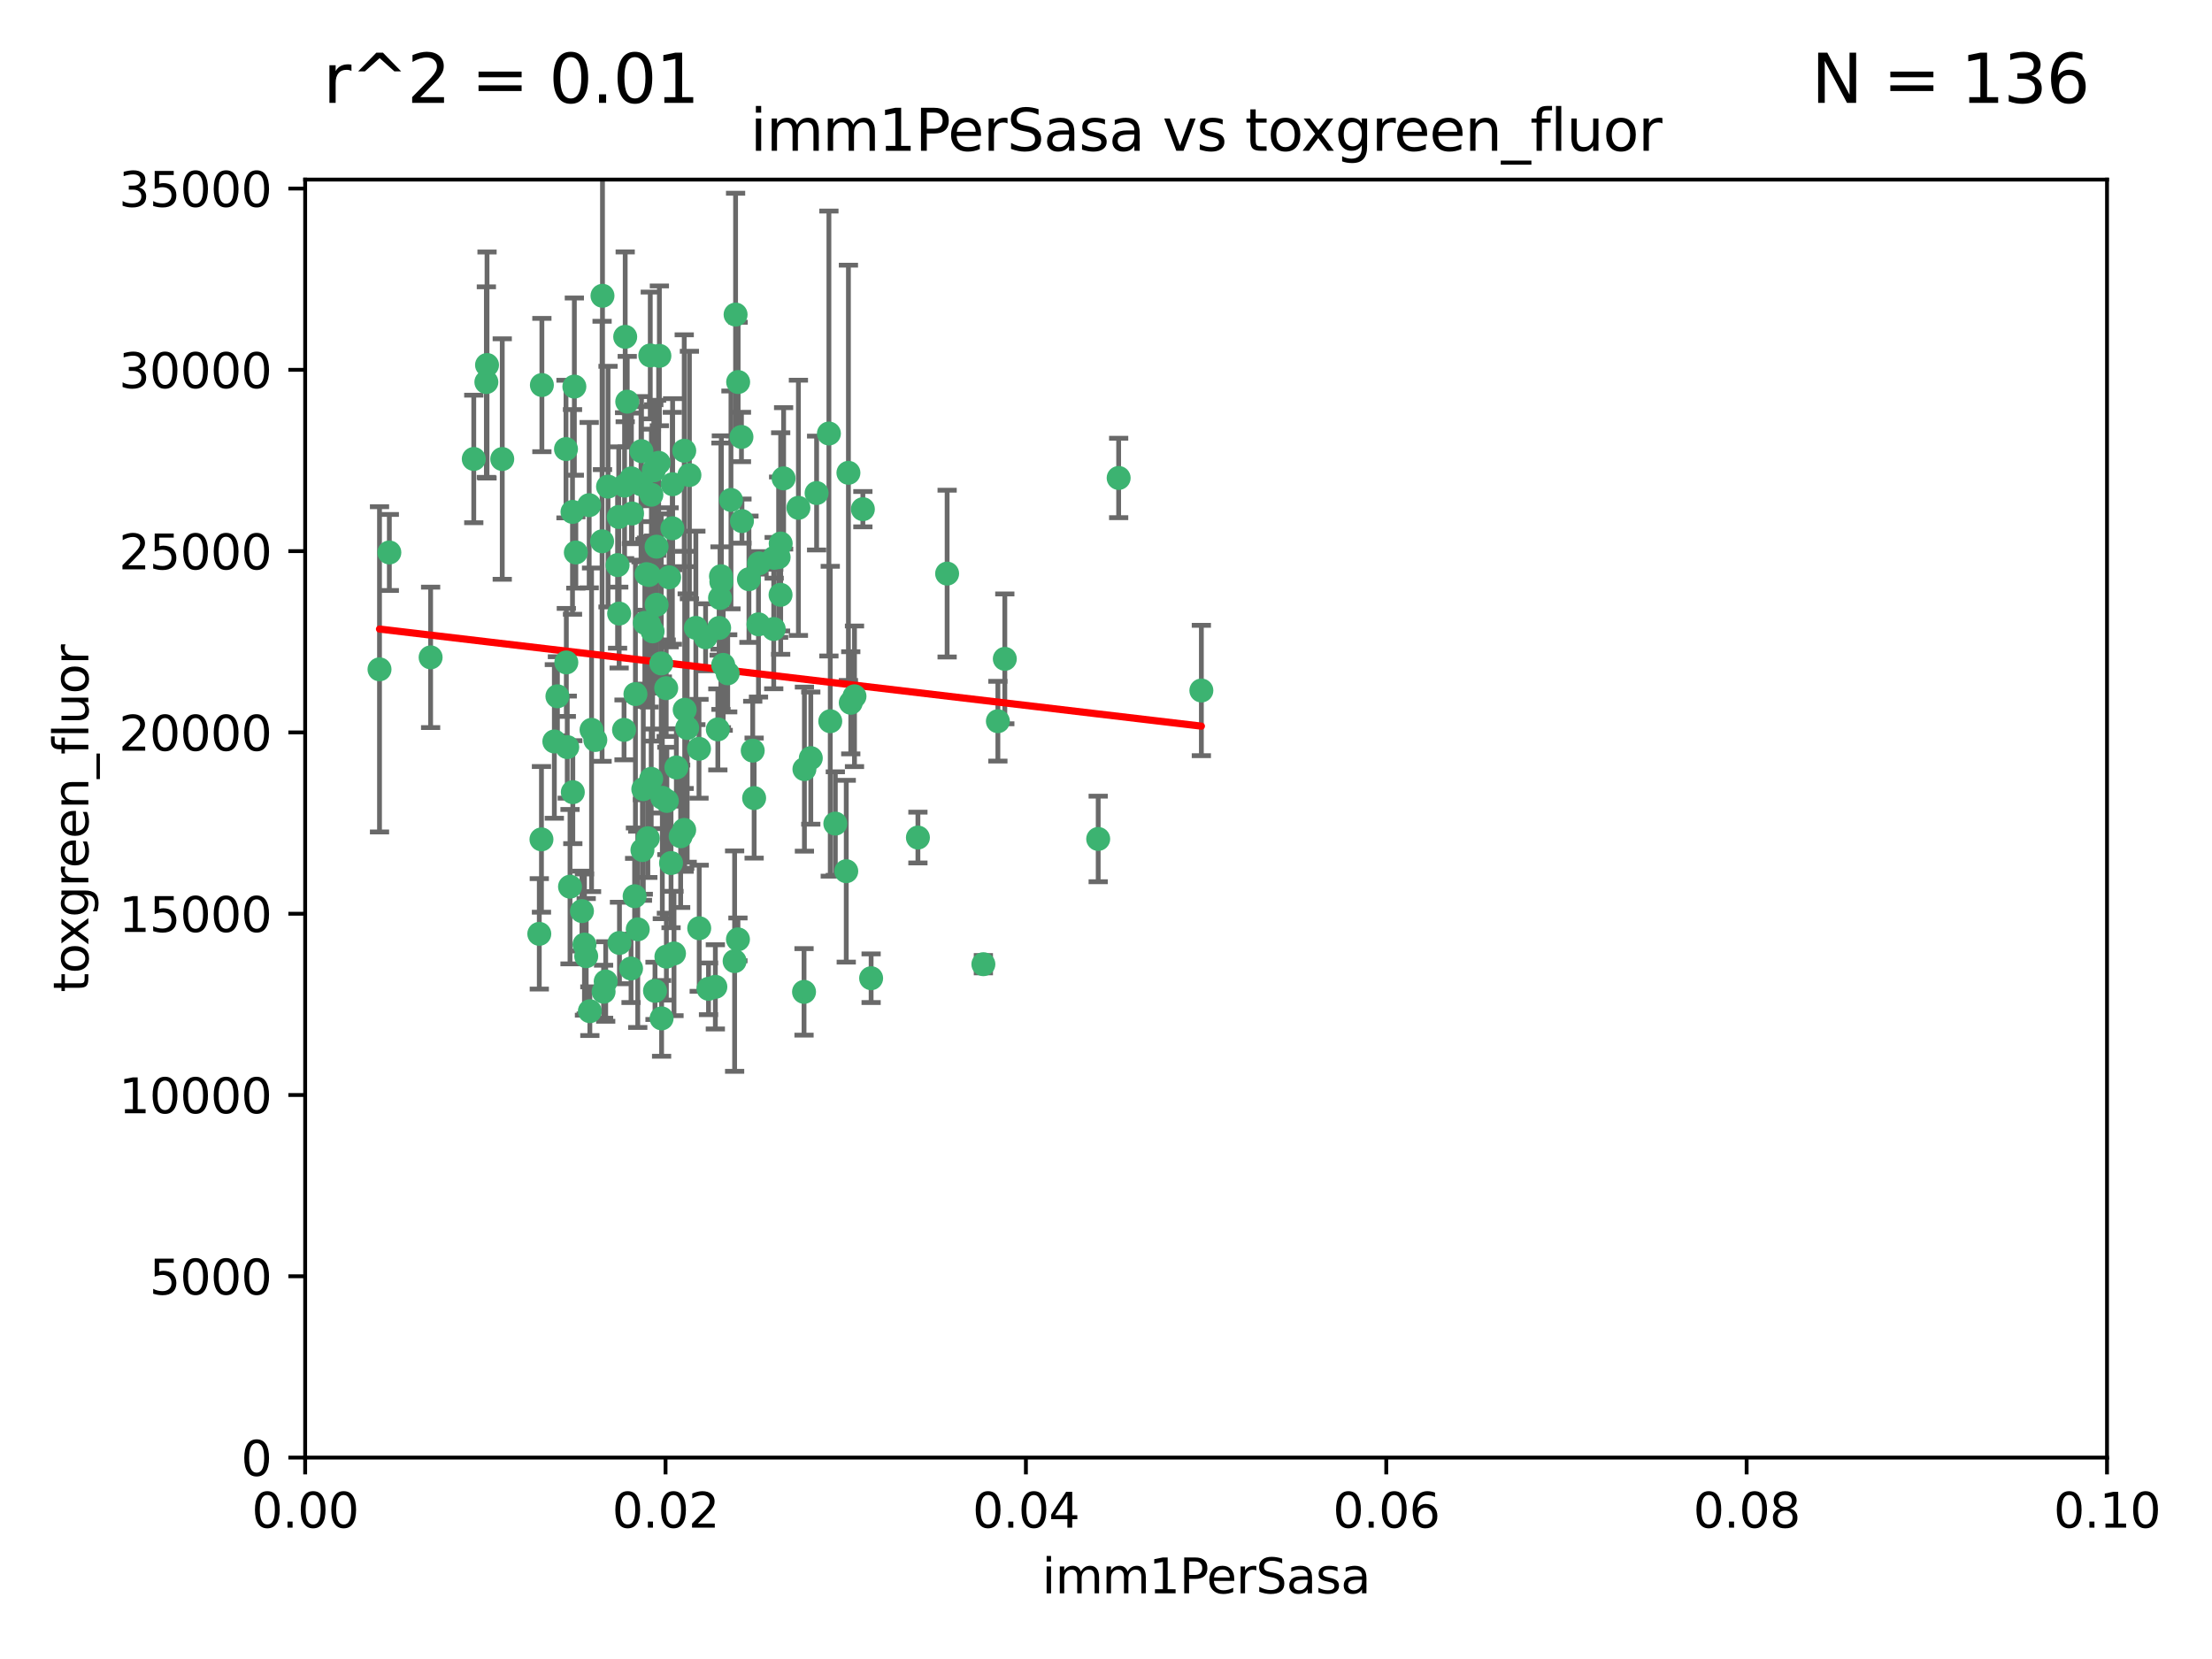 <?xml version="1.0" encoding="utf-8" standalone="no"?>
<!DOCTYPE svg PUBLIC "-//W3C//DTD SVG 1.1//EN"
  "http://www.w3.org/Graphics/SVG/1.1/DTD/svg11.dtd">
<svg xmlns:xlink="http://www.w3.org/1999/xlink" width="460.8pt" height="345.6pt" viewBox="0 0 460.8 345.6" xmlns="http://www.w3.org/2000/svg" version="1.1">
 <defs>
  <style type="text/css">*{stroke-linejoin: round; stroke-linecap: butt}</style>
 </defs>
 <g id="figure_1">
  <g id="patch_1">
   <path d="M 0 345.6 
L 460.8 345.6 
L 460.8 0 
L 0 0 
z
" style="fill: #ffffff"/>
  </g>
  <g id="axes_1">
   <g id="patch_2">
    <path d="M 63.571 303.64 
L 438.93 303.64 
L 438.93 37.411 
L 63.571 37.411 
z
" style="fill: #ffffff"/>
   </g>
   <g id="PathCollection_1">
    <defs>
     <path id="md8296ca0c6" d="M 0 1.118 
C 0.297 1.118 0.581 1 0.791 0.791 
C 1 0.581 1.118 0.297 1.118 0 
C 1.118 -0.297 1 -0.581 0.791 -0.791 
C 0.581 -1 0.297 -1.118 0 -1.118 
C -0.297 -1.118 -0.581 -1 -0.791 -0.791 
C -1 -0.581 -1.118 -0.297 -1.118 0 
C -1.118 0.297 -1 0.581 -0.791 0.791 
C -0.581 1 -0.297 1.118 0 1.118 
z
" style="stroke: #3cb371"/>
    </defs>
    <g clip-path="url(#pc57269296d)">
     <use xlink:href="#md8296ca0c6" x="101.457" y="76.037" style="fill: #3cb371; stroke: #3cb371"/>
     <use xlink:href="#md8296ca0c6" x="81.107" y="115.09" style="fill: #3cb371; stroke: #3cb371"/>
     <use xlink:href="#md8296ca0c6" x="79.059" y="139.434" style="fill: #3cb371; stroke: #3cb371"/>
     <use xlink:href="#md8296ca0c6" x="101.319" y="79.593" style="fill: #3cb371; stroke: #3cb371"/>
     <use xlink:href="#md8296ca0c6" x="98.695" y="95.609" style="fill: #3cb371; stroke: #3cb371"/>
     <use xlink:href="#md8296ca0c6" x="126.665" y="101.372" style="fill: #3cb371; stroke: #3cb371"/>
     <use xlink:href="#md8296ca0c6" x="89.706" y="136.942" style="fill: #3cb371; stroke: #3cb371"/>
     <use xlink:href="#md8296ca0c6" x="156.017" y="120.662" style="fill: #3cb371; stroke: #3cb371"/>
     <use xlink:href="#md8296ca0c6" x="137.211" y="96.415" style="fill: #3cb371; stroke: #3cb371"/>
     <use xlink:href="#md8296ca0c6" x="119.957" y="115.091" style="fill: #3cb371; stroke: #3cb371"/>
     <use xlink:href="#md8296ca0c6" x="125.509" y="61.614" style="fill: #3cb371; stroke: #3cb371"/>
     <use xlink:href="#md8296ca0c6" x="161.277" y="116.204" style="fill: #3cb371; stroke: #3cb371"/>
     <use xlink:href="#md8296ca0c6" x="130.666" y="83.673" style="fill: #3cb371; stroke: #3cb371"/>
     <use xlink:href="#md8296ca0c6" x="161.183" y="131.033" style="fill: #3cb371; stroke: #3cb371"/>
     <use xlink:href="#md8296ca0c6" x="112.885" y="80.209" style="fill: #3cb371; stroke: #3cb371"/>
     <use xlink:href="#md8296ca0c6" x="130.11" y="101.166" style="fill: #3cb371; stroke: #3cb371"/>
     <use xlink:href="#md8296ca0c6" x="137.361" y="74.129" style="fill: #3cb371; stroke: #3cb371"/>
     <use xlink:href="#md8296ca0c6" x="167.576" y="160.224" style="fill: #3cb371; stroke: #3cb371"/>
     <use xlink:href="#md8296ca0c6" x="149.54" y="151.945" style="fill: #3cb371; stroke: #3cb371"/>
     <use xlink:href="#md8296ca0c6" x="125.424" y="112.761" style="fill: #3cb371; stroke: #3cb371"/>
     <use xlink:href="#md8296ca0c6" x="134.683" y="119.604" style="fill: #3cb371; stroke: #3cb371"/>
     <use xlink:href="#md8296ca0c6" x="132.373" y="144.591" style="fill: #3cb371; stroke: #3cb371"/>
     <use xlink:href="#md8296ca0c6" x="140.118" y="100.872" style="fill: #3cb371; stroke: #3cb371"/>
     <use xlink:href="#md8296ca0c6" x="135.699" y="103.062" style="fill: #3cb371; stroke: #3cb371"/>
     <use xlink:href="#md8296ca0c6" x="162.201" y="116.067" style="fill: #3cb371; stroke: #3cb371"/>
     <use xlink:href="#md8296ca0c6" x="135.464" y="74.047" style="fill: #3cb371; stroke: #3cb371"/>
     <use xlink:href="#md8296ca0c6" x="104.628" y="95.624" style="fill: #3cb371; stroke: #3cb371"/>
     <use xlink:href="#md8296ca0c6" x="150.654" y="138.507" style="fill: #3cb371; stroke: #3cb371"/>
     <use xlink:href="#md8296ca0c6" x="133.537" y="100.88" style="fill: #3cb371; stroke: #3cb371"/>
     <use xlink:href="#md8296ca0c6" x="168.903" y="157.928" style="fill: #3cb371; stroke: #3cb371"/>
     <use xlink:href="#md8296ca0c6" x="166.324" y="105.788" style="fill: #3cb371; stroke: #3cb371"/>
     <use xlink:href="#md8296ca0c6" x="136.786" y="125.985" style="fill: #3cb371; stroke: #3cb371"/>
     <use xlink:href="#md8296ca0c6" x="135.226" y="130.114" style="fill: #3cb371; stroke: #3cb371"/>
     <use xlink:href="#md8296ca0c6" x="149.021" y="205.577" style="fill: #3cb371; stroke: #3cb371"/>
     <use xlink:href="#md8296ca0c6" x="124.016" y="154.151" style="fill: #3cb371; stroke: #3cb371"/>
     <use xlink:href="#md8296ca0c6" x="137.975" y="166.197" style="fill: #3cb371; stroke: #3cb371"/>
     <use xlink:href="#md8296ca0c6" x="128.894" y="107.698" style="fill: #3cb371; stroke: #3cb371"/>
     <use xlink:href="#md8296ca0c6" x="134.959" y="174.616" style="fill: #3cb371; stroke: #3cb371"/>
     <use xlink:href="#md8296ca0c6" x="128.653" y="117.721" style="fill: #3cb371; stroke: #3cb371"/>
     <use xlink:href="#md8296ca0c6" x="136.777" y="113.883" style="fill: #3cb371; stroke: #3cb371"/>
     <use xlink:href="#md8296ca0c6" x="137.755" y="138.203" style="fill: #3cb371; stroke: #3cb371"/>
     <use xlink:href="#md8296ca0c6" x="177.231" y="146.402" style="fill: #3cb371; stroke: #3cb371"/>
     <use xlink:href="#md8296ca0c6" x="131.665" y="106.972" style="fill: #3cb371; stroke: #3cb371"/>
     <use xlink:href="#md8296ca0c6" x="135.196" y="119.786" style="fill: #3cb371; stroke: #3cb371"/>
     <use xlink:href="#md8296ca0c6" x="119.649" y="80.534" style="fill: #3cb371; stroke: #3cb371"/>
     <use xlink:href="#md8296ca0c6" x="125.739" y="206.592" style="fill: #3cb371; stroke: #3cb371"/>
     <use xlink:href="#md8296ca0c6" x="117.908" y="93.547" style="fill: #3cb371; stroke: #3cb371"/>
     <use xlink:href="#md8296ca0c6" x="149.997" y="124.576" style="fill: #3cb371; stroke: #3cb371"/>
     <use xlink:href="#md8296ca0c6" x="153.236" y="65.53" style="fill: #3cb371; stroke: #3cb371"/>
     <use xlink:href="#md8296ca0c6" x="131.536" y="99.654" style="fill: #3cb371; stroke: #3cb371"/>
     <use xlink:href="#md8296ca0c6" x="145.613" y="155.987" style="fill: #3cb371; stroke: #3cb371"/>
     <use xlink:href="#md8296ca0c6" x="179.751" y="106.07" style="fill: #3cb371; stroke: #3cb371"/>
     <use xlink:href="#md8296ca0c6" x="136.196" y="97.982" style="fill: #3cb371; stroke: #3cb371"/>
     <use xlink:href="#md8296ca0c6" x="119.328" y="165.021" style="fill: #3cb371; stroke: #3cb371"/>
     <use xlink:href="#md8296ca0c6" x="143.618" y="98.96" style="fill: #3cb371; stroke: #3cb371"/>
     <use xlink:href="#md8296ca0c6" x="139.392" y="120.269" style="fill: #3cb371; stroke: #3cb371"/>
     <use xlink:href="#md8296ca0c6" x="122.878" y="210.65" style="fill: #3cb371; stroke: #3cb371"/>
     <use xlink:href="#md8296ca0c6" x="154.563" y="108.552" style="fill: #3cb371; stroke: #3cb371"/>
     <use xlink:href="#md8296ca0c6" x="158.007" y="130.059" style="fill: #3cb371; stroke: #3cb371"/>
     <use xlink:href="#md8296ca0c6" x="143.155" y="151.66" style="fill: #3cb371; stroke: #3cb371"/>
     <use xlink:href="#md8296ca0c6" x="153.769" y="79.585" style="fill: #3cb371; stroke: #3cb371"/>
     <use xlink:href="#md8296ca0c6" x="149.81" y="130.815" style="fill: #3cb371; stroke: #3cb371"/>
     <use xlink:href="#md8296ca0c6" x="118.169" y="155.635" style="fill: #3cb371; stroke: #3cb371"/>
     <use xlink:href="#md8296ca0c6" x="126.179" y="204.462" style="fill: #3cb371; stroke: #3cb371"/>
     <use xlink:href="#md8296ca0c6" x="136.451" y="206.41" style="fill: #3cb371; stroke: #3cb371"/>
     <use xlink:href="#md8296ca0c6" x="140.407" y="198.628" style="fill: #3cb371; stroke: #3cb371"/>
     <use xlink:href="#md8296ca0c6" x="112.795" y="174.858" style="fill: #3cb371; stroke: #3cb371"/>
     <use xlink:href="#md8296ca0c6" x="150.191" y="120.034" style="fill: #3cb371; stroke: #3cb371"/>
     <use xlink:href="#md8296ca0c6" x="151.594" y="140.267" style="fill: #3cb371; stroke: #3cb371"/>
     <use xlink:href="#md8296ca0c6" x="142.539" y="93.895" style="fill: #3cb371; stroke: #3cb371"/>
     <use xlink:href="#md8296ca0c6" x="178.006" y="145.051" style="fill: #3cb371; stroke: #3cb371"/>
     <use xlink:href="#md8296ca0c6" x="147.594" y="205.988" style="fill: #3cb371; stroke: #3cb371"/>
     <use xlink:href="#md8296ca0c6" x="158.116" y="117.366" style="fill: #3cb371; stroke: #3cb371"/>
     <use xlink:href="#md8296ca0c6" x="133.632" y="93.983" style="fill: #3cb371; stroke: #3cb371"/>
     <use xlink:href="#md8296ca0c6" x="170.113" y="102.712" style="fill: #3cb371; stroke: #3cb371"/>
     <use xlink:href="#md8296ca0c6" x="129.998" y="152.046" style="fill: #3cb371; stroke: #3cb371"/>
     <use xlink:href="#md8296ca0c6" x="128.977" y="127.818" style="fill: #3cb371; stroke: #3cb371"/>
     <use xlink:href="#md8296ca0c6" x="152.275" y="104.143" style="fill: #3cb371; stroke: #3cb371"/>
     <use xlink:href="#md8296ca0c6" x="140.068" y="110.051" style="fill: #3cb371; stroke: #3cb371"/>
     <use xlink:href="#md8296ca0c6" x="150.274" y="121.191" style="fill: #3cb371; stroke: #3cb371"/>
     <use xlink:href="#md8296ca0c6" x="130.241" y="70.169" style="fill: #3cb371; stroke: #3cb371"/>
     <use xlink:href="#md8296ca0c6" x="162.631" y="113.229" style="fill: #3cb371; stroke: #3cb371"/>
     <use xlink:href="#md8296ca0c6" x="138.918" y="166.847" style="fill: #3cb371; stroke: #3cb371"/>
     <use xlink:href="#md8296ca0c6" x="116.121" y="145.049" style="fill: #3cb371; stroke: #3cb371"/>
     <use xlink:href="#md8296ca0c6" x="207.877" y="150.242" style="fill: #3cb371; stroke: #3cb371"/>
     <use xlink:href="#md8296ca0c6" x="209.321" y="137.251" style="fill: #3cb371; stroke: #3cb371"/>
     <use xlink:href="#md8296ca0c6" x="117.976" y="137.993" style="fill: #3cb371; stroke: #3cb371"/>
     <use xlink:href="#md8296ca0c6" x="172.678" y="90.309" style="fill: #3cb371; stroke: #3cb371"/>
     <use xlink:href="#md8296ca0c6" x="132.856" y="193.597" style="fill: #3cb371; stroke: #3cb371"/>
     <use xlink:href="#md8296ca0c6" x="112.344" y="194.538" style="fill: #3cb371; stroke: #3cb371"/>
     <use xlink:href="#md8296ca0c6" x="163.241" y="99.653" style="fill: #3cb371; stroke: #3cb371"/>
     <use xlink:href="#md8296ca0c6" x="119.263" y="106.641" style="fill: #3cb371; stroke: #3cb371"/>
     <use xlink:href="#md8296ca0c6" x="135.948" y="131.52" style="fill: #3cb371; stroke: #3cb371"/>
     <use xlink:href="#md8296ca0c6" x="121.234" y="189.794" style="fill: #3cb371; stroke: #3cb371"/>
     <use xlink:href="#md8296ca0c6" x="172.958" y="150.246" style="fill: #3cb371; stroke: #3cb371"/>
     <use xlink:href="#md8296ca0c6" x="157.1" y="166.253" style="fill: #3cb371; stroke: #3cb371"/>
     <use xlink:href="#md8296ca0c6" x="204.855" y="200.861" style="fill: #3cb371; stroke: #3cb371"/>
     <use xlink:href="#md8296ca0c6" x="176.743" y="98.495" style="fill: #3cb371; stroke: #3cb371"/>
     <use xlink:href="#md8296ca0c6" x="233.037" y="99.568" style="fill: #3cb371; stroke: #3cb371"/>
     <use xlink:href="#md8296ca0c6" x="123.231" y="152.035" style="fill: #3cb371; stroke: #3cb371"/>
     <use xlink:href="#md8296ca0c6" x="181.47" y="203.781" style="fill: #3cb371; stroke: #3cb371"/>
     <use xlink:href="#md8296ca0c6" x="121.754" y="196.77" style="fill: #3cb371; stroke: #3cb371"/>
     <use xlink:href="#md8296ca0c6" x="250.266" y="143.844" style="fill: #3cb371; stroke: #3cb371"/>
     <use xlink:href="#md8296ca0c6" x="176.29" y="181.487" style="fill: #3cb371; stroke: #3cb371"/>
     <use xlink:href="#md8296ca0c6" x="137.823" y="212.147" style="fill: #3cb371; stroke: #3cb371"/>
     <use xlink:href="#md8296ca0c6" x="174.014" y="171.57" style="fill: #3cb371; stroke: #3cb371"/>
     <use xlink:href="#md8296ca0c6" x="167.495" y="206.625" style="fill: #3cb371; stroke: #3cb371"/>
     <use xlink:href="#md8296ca0c6" x="156.807" y="156.366" style="fill: #3cb371; stroke: #3cb371"/>
     <use xlink:href="#md8296ca0c6" x="131.459" y="201.75" style="fill: #3cb371; stroke: #3cb371"/>
     <use xlink:href="#md8296ca0c6" x="118.746" y="184.712" style="fill: #3cb371; stroke: #3cb371"/>
     <use xlink:href="#md8296ca0c6" x="122.118" y="199.195" style="fill: #3cb371; stroke: #3cb371"/>
     <use xlink:href="#md8296ca0c6" x="154.458" y="91.028" style="fill: #3cb371; stroke: #3cb371"/>
     <use xlink:href="#md8296ca0c6" x="132.205" y="186.7" style="fill: #3cb371; stroke: #3cb371"/>
     <use xlink:href="#md8296ca0c6" x="140.899" y="159.878" style="fill: #3cb371; stroke: #3cb371"/>
     <use xlink:href="#md8296ca0c6" x="153.727" y="195.688" style="fill: #3cb371; stroke: #3cb371"/>
     <use xlink:href="#md8296ca0c6" x="144.959" y="130.801" style="fill: #3cb371; stroke: #3cb371"/>
     <use xlink:href="#md8296ca0c6" x="129.046" y="196.436" style="fill: #3cb371; stroke: #3cb371"/>
     <use xlink:href="#md8296ca0c6" x="153.035" y="200.216" style="fill: #3cb371; stroke: #3cb371"/>
     <use xlink:href="#md8296ca0c6" x="139.79" y="179.787" style="fill: #3cb371; stroke: #3cb371"/>
     <use xlink:href="#md8296ca0c6" x="197.304" y="119.492" style="fill: #3cb371; stroke: #3cb371"/>
     <use xlink:href="#md8296ca0c6" x="133.833" y="177.08" style="fill: #3cb371; stroke: #3cb371"/>
     <use xlink:href="#md8296ca0c6" x="141.792" y="174.211" style="fill: #3cb371; stroke: #3cb371"/>
     <use xlink:href="#md8296ca0c6" x="191.219" y="174.48" style="fill: #3cb371; stroke: #3cb371"/>
     <use xlink:href="#md8296ca0c6" x="145.66" y="193.367" style="fill: #3cb371; stroke: #3cb371"/>
     <use xlink:href="#md8296ca0c6" x="115.48" y="154.457" style="fill: #3cb371; stroke: #3cb371"/>
     <use xlink:href="#md8296ca0c6" x="122.738" y="105.234" style="fill: #3cb371; stroke: #3cb371"/>
     <use xlink:href="#md8296ca0c6" x="134.334" y="129.752" style="fill: #3cb371; stroke: #3cb371"/>
     <use xlink:href="#md8296ca0c6" x="142.635" y="147.862" style="fill: #3cb371; stroke: #3cb371"/>
     <use xlink:href="#md8296ca0c6" x="146.989" y="132.758" style="fill: #3cb371; stroke: #3cb371"/>
     <use xlink:href="#md8296ca0c6" x="142.527" y="172.883" style="fill: #3cb371; stroke: #3cb371"/>
     <use xlink:href="#md8296ca0c6" x="134.01" y="164.396" style="fill: #3cb371; stroke: #3cb371"/>
     <use xlink:href="#md8296ca0c6" x="138.782" y="143.358" style="fill: #3cb371; stroke: #3cb371"/>
     <use xlink:href="#md8296ca0c6" x="138.822" y="199.288" style="fill: #3cb371; stroke: #3cb371"/>
     <use xlink:href="#md8296ca0c6" x="135.66" y="162.243" style="fill: #3cb371; stroke: #3cb371"/>
     <use xlink:href="#md8296ca0c6" x="162.604" y="123.914" style="fill: #3cb371; stroke: #3cb371"/>
     <use xlink:href="#md8296ca0c6" x="228.774" y="174.769" style="fill: #3cb371; stroke: #3cb371"/>
    </g>
   </g>
   <g id="matplotlib.axis_1">
    <g id="xtick_1">
     <g id="line2d_1">
      <defs>
       <path id="mee36ff9457" d="M 0 0 
L 0 3.5 
" style="stroke: #000000; stroke-width: 0.8"/>
      </defs>
      <g>
       <use xlink:href="#mee36ff9457" x="63.571" y="303.64" style="stroke: #000000; stroke-width: 0.8"/>
      </g>
     </g>
     <g id="text_1">
      <!-- 0.00 -->
      <g transform="translate(52.438 318.238)scale(0.1 -0.1)">
       <defs>
        <path id="DejaVuSans-30" d="M 2034 4250 
Q 1547 4250 1301 3770 
Q 1056 3291 1056 2328 
Q 1056 1369 1301 889 
Q 1547 409 2034 409 
Q 2525 409 2770 889 
Q 3016 1369 3016 2328 
Q 3016 3291 2770 3770 
Q 2525 4250 2034 4250 
z
M 2034 4750 
Q 2819 4750 3233 4129 
Q 3647 3509 3647 2328 
Q 3647 1150 3233 529 
Q 2819 -91 2034 -91 
Q 1250 -91 836 529 
Q 422 1150 422 2328 
Q 422 3509 836 4129 
Q 1250 4750 2034 4750 
z
" transform="scale(0.016)"/>
        <path id="DejaVuSans-2e" d="M 684 794 
L 1344 794 
L 1344 0 
L 684 0 
L 684 794 
z
" transform="scale(0.016)"/>
       </defs>
       <use xlink:href="#DejaVuSans-30"/>
       <use xlink:href="#DejaVuSans-2e" x="63.623"/>
       <use xlink:href="#DejaVuSans-30" x="95.41"/>
       <use xlink:href="#DejaVuSans-30" x="159.033"/>
      </g>
     </g>
    </g>
    <g id="xtick_2">
     <g id="line2d_2">
      <g>
       <use xlink:href="#mee36ff9457" x="138.643" y="303.64" style="stroke: #000000; stroke-width: 0.8"/>
      </g>
     </g>
     <g id="text_2">
      <!-- 0.02 -->
      <g transform="translate(127.51 318.238)scale(0.1 -0.1)">
       <defs>
        <path id="DejaVuSans-32" d="M 1228 531 
L 3431 531 
L 3431 0 
L 469 0 
L 469 531 
Q 828 903 1448 1529 
Q 2069 2156 2228 2338 
Q 2531 2678 2651 2914 
Q 2772 3150 2772 3378 
Q 2772 3750 2511 3984 
Q 2250 4219 1831 4219 
Q 1534 4219 1204 4116 
Q 875 4013 500 3803 
L 500 4441 
Q 881 4594 1212 4672 
Q 1544 4750 1819 4750 
Q 2544 4750 2975 4387 
Q 3406 4025 3406 3419 
Q 3406 3131 3298 2873 
Q 3191 2616 2906 2266 
Q 2828 2175 2409 1742 
Q 1991 1309 1228 531 
z
" transform="scale(0.016)"/>
       </defs>
       <use xlink:href="#DejaVuSans-30"/>
       <use xlink:href="#DejaVuSans-2e" x="63.623"/>
       <use xlink:href="#DejaVuSans-30" x="95.41"/>
       <use xlink:href="#DejaVuSans-32" x="159.033"/>
      </g>
     </g>
    </g>
    <g id="xtick_3">
     <g id="line2d_3">
      <g>
       <use xlink:href="#mee36ff9457" x="213.715" y="303.64" style="stroke: #000000; stroke-width: 0.8"/>
      </g>
     </g>
     <g id="text_3">
      <!-- 0.04 -->
      <g transform="translate(202.582 318.238)scale(0.1 -0.1)">
       <defs>
        <path id="DejaVuSans-34" d="M 2419 4116 
L 825 1625 
L 2419 1625 
L 2419 4116 
z
M 2253 4666 
L 3047 4666 
L 3047 1625 
L 3713 1625 
L 3713 1100 
L 3047 1100 
L 3047 0 
L 2419 0 
L 2419 1100 
L 313 1100 
L 313 1709 
L 2253 4666 
z
" transform="scale(0.016)"/>
       </defs>
       <use xlink:href="#DejaVuSans-30"/>
       <use xlink:href="#DejaVuSans-2e" x="63.623"/>
       <use xlink:href="#DejaVuSans-30" x="95.41"/>
       <use xlink:href="#DejaVuSans-34" x="159.033"/>
      </g>
     </g>
    </g>
    <g id="xtick_4">
     <g id="line2d_4">
      <g>
       <use xlink:href="#mee36ff9457" x="288.786" y="303.64" style="stroke: #000000; stroke-width: 0.8"/>
      </g>
     </g>
     <g id="text_4">
      <!-- 0.06 -->
      <g transform="translate(277.654 318.238)scale(0.1 -0.1)">
       <defs>
        <path id="DejaVuSans-36" d="M 2113 2584 
Q 1688 2584 1439 2293 
Q 1191 2003 1191 1497 
Q 1191 994 1439 701 
Q 1688 409 2113 409 
Q 2538 409 2786 701 
Q 3034 994 3034 1497 
Q 3034 2003 2786 2293 
Q 2538 2584 2113 2584 
z
M 3366 4563 
L 3366 3988 
Q 3128 4100 2886 4159 
Q 2644 4219 2406 4219 
Q 1781 4219 1451 3797 
Q 1122 3375 1075 2522 
Q 1259 2794 1537 2939 
Q 1816 3084 2150 3084 
Q 2853 3084 3261 2657 
Q 3669 2231 3669 1497 
Q 3669 778 3244 343 
Q 2819 -91 2113 -91 
Q 1303 -91 875 529 
Q 447 1150 447 2328 
Q 447 3434 972 4092 
Q 1497 4750 2381 4750 
Q 2619 4750 2861 4703 
Q 3103 4656 3366 4563 
z
" transform="scale(0.016)"/>
       </defs>
       <use xlink:href="#DejaVuSans-30"/>
       <use xlink:href="#DejaVuSans-2e" x="63.623"/>
       <use xlink:href="#DejaVuSans-30" x="95.41"/>
       <use xlink:href="#DejaVuSans-36" x="159.033"/>
      </g>
     </g>
    </g>
    <g id="xtick_5">
     <g id="line2d_5">
      <g>
       <use xlink:href="#mee36ff9457" x="363.858" y="303.64" style="stroke: #000000; stroke-width: 0.8"/>
      </g>
     </g>
     <g id="text_5">
      <!-- 0.08 -->
      <g transform="translate(352.725 318.238)scale(0.1 -0.1)">
       <defs>
        <path id="DejaVuSans-38" d="M 2034 2216 
Q 1584 2216 1326 1975 
Q 1069 1734 1069 1313 
Q 1069 891 1326 650 
Q 1584 409 2034 409 
Q 2484 409 2743 651 
Q 3003 894 3003 1313 
Q 3003 1734 2745 1975 
Q 2488 2216 2034 2216 
z
M 1403 2484 
Q 997 2584 770 2862 
Q 544 3141 544 3541 
Q 544 4100 942 4425 
Q 1341 4750 2034 4750 
Q 2731 4750 3128 4425 
Q 3525 4100 3525 3541 
Q 3525 3141 3298 2862 
Q 3072 2584 2669 2484 
Q 3125 2378 3379 2068 
Q 3634 1759 3634 1313 
Q 3634 634 3220 271 
Q 2806 -91 2034 -91 
Q 1263 -91 848 271 
Q 434 634 434 1313 
Q 434 1759 690 2068 
Q 947 2378 1403 2484 
z
M 1172 3481 
Q 1172 3119 1398 2916 
Q 1625 2713 2034 2713 
Q 2441 2713 2670 2916 
Q 2900 3119 2900 3481 
Q 2900 3844 2670 4047 
Q 2441 4250 2034 4250 
Q 1625 4250 1398 4047 
Q 1172 3844 1172 3481 
z
" transform="scale(0.016)"/>
       </defs>
       <use xlink:href="#DejaVuSans-30"/>
       <use xlink:href="#DejaVuSans-2e" x="63.623"/>
       <use xlink:href="#DejaVuSans-30" x="95.41"/>
       <use xlink:href="#DejaVuSans-38" x="159.033"/>
      </g>
     </g>
    </g>
    <g id="xtick_6">
     <g id="line2d_6">
      <g>
       <use xlink:href="#mee36ff9457" x="438.93" y="303.64" style="stroke: #000000; stroke-width: 0.8"/>
      </g>
     </g>
     <g id="text_6">
      <!-- 0.10 -->
      <g transform="translate(427.797 318.238)scale(0.1 -0.1)">
       <defs>
        <path id="DejaVuSans-31" d="M 794 531 
L 1825 531 
L 1825 4091 
L 703 3866 
L 703 4441 
L 1819 4666 
L 2450 4666 
L 2450 531 
L 3481 531 
L 3481 0 
L 794 0 
L 794 531 
z
" transform="scale(0.016)"/>
       </defs>
       <use xlink:href="#DejaVuSans-30"/>
       <use xlink:href="#DejaVuSans-2e" x="63.623"/>
       <use xlink:href="#DejaVuSans-31" x="95.41"/>
       <use xlink:href="#DejaVuSans-30" x="159.033"/>
      </g>
     </g>
    </g>
    <g id="text_7">
     <!-- imm1PerSasa -->
     <g transform="translate(217.067 331.917)scale(0.1 -0.1)">
      <defs>
       <path id="DejaVuSans-69" d="M 603 3500 
L 1178 3500 
L 1178 0 
L 603 0 
L 603 3500 
z
M 603 4863 
L 1178 4863 
L 1178 4134 
L 603 4134 
L 603 4863 
z
" transform="scale(0.016)"/>
       <path id="DejaVuSans-6d" d="M 3328 2828 
Q 3544 3216 3844 3400 
Q 4144 3584 4550 3584 
Q 5097 3584 5394 3201 
Q 5691 2819 5691 2113 
L 5691 0 
L 5113 0 
L 5113 2094 
Q 5113 2597 4934 2840 
Q 4756 3084 4391 3084 
Q 3944 3084 3684 2787 
Q 3425 2491 3425 1978 
L 3425 0 
L 2847 0 
L 2847 2094 
Q 2847 2600 2669 2842 
Q 2491 3084 2119 3084 
Q 1678 3084 1418 2786 
Q 1159 2488 1159 1978 
L 1159 0 
L 581 0 
L 581 3500 
L 1159 3500 
L 1159 2956 
Q 1356 3278 1631 3431 
Q 1906 3584 2284 3584 
Q 2666 3584 2933 3390 
Q 3200 3197 3328 2828 
z
" transform="scale(0.016)"/>
       <path id="DejaVuSans-50" d="M 1259 4147 
L 1259 2394 
L 2053 2394 
Q 2494 2394 2734 2622 
Q 2975 2850 2975 3272 
Q 2975 3691 2734 3919 
Q 2494 4147 2053 4147 
L 1259 4147 
z
M 628 4666 
L 2053 4666 
Q 2838 4666 3239 4311 
Q 3641 3956 3641 3272 
Q 3641 2581 3239 2228 
Q 2838 1875 2053 1875 
L 1259 1875 
L 1259 0 
L 628 0 
L 628 4666 
z
" transform="scale(0.016)"/>
       <path id="DejaVuSans-65" d="M 3597 1894 
L 3597 1613 
L 953 1613 
Q 991 1019 1311 708 
Q 1631 397 2203 397 
Q 2534 397 2845 478 
Q 3156 559 3463 722 
L 3463 178 
Q 3153 47 2828 -22 
Q 2503 -91 2169 -91 
Q 1331 -91 842 396 
Q 353 884 353 1716 
Q 353 2575 817 3079 
Q 1281 3584 2069 3584 
Q 2775 3584 3186 3129 
Q 3597 2675 3597 1894 
z
M 3022 2063 
Q 3016 2534 2758 2815 
Q 2500 3097 2075 3097 
Q 1594 3097 1305 2825 
Q 1016 2553 972 2059 
L 3022 2063 
z
" transform="scale(0.016)"/>
       <path id="DejaVuSans-72" d="M 2631 2963 
Q 2534 3019 2420 3045 
Q 2306 3072 2169 3072 
Q 1681 3072 1420 2755 
Q 1159 2438 1159 1844 
L 1159 0 
L 581 0 
L 581 3500 
L 1159 3500 
L 1159 2956 
Q 1341 3275 1631 3429 
Q 1922 3584 2338 3584 
Q 2397 3584 2469 3576 
Q 2541 3569 2628 3553 
L 2631 2963 
z
" transform="scale(0.016)"/>
       <path id="DejaVuSans-53" d="M 3425 4513 
L 3425 3897 
Q 3066 4069 2747 4153 
Q 2428 4238 2131 4238 
Q 1616 4238 1336 4038 
Q 1056 3838 1056 3469 
Q 1056 3159 1242 3001 
Q 1428 2844 1947 2747 
L 2328 2669 
Q 3034 2534 3370 2195 
Q 3706 1856 3706 1288 
Q 3706 609 3251 259 
Q 2797 -91 1919 -91 
Q 1588 -91 1214 -16 
Q 841 59 441 206 
L 441 856 
Q 825 641 1194 531 
Q 1563 422 1919 422 
Q 2459 422 2753 634 
Q 3047 847 3047 1241 
Q 3047 1584 2836 1778 
Q 2625 1972 2144 2069 
L 1759 2144 
Q 1053 2284 737 2584 
Q 422 2884 422 3419 
Q 422 4038 858 4394 
Q 1294 4750 2059 4750 
Q 2388 4750 2728 4690 
Q 3069 4631 3425 4513 
z
" transform="scale(0.016)"/>
       <path id="DejaVuSans-61" d="M 2194 1759 
Q 1497 1759 1228 1600 
Q 959 1441 959 1056 
Q 959 750 1161 570 
Q 1363 391 1709 391 
Q 2188 391 2477 730 
Q 2766 1069 2766 1631 
L 2766 1759 
L 2194 1759 
z
M 3341 1997 
L 3341 0 
L 2766 0 
L 2766 531 
Q 2569 213 2275 61 
Q 1981 -91 1556 -91 
Q 1019 -91 701 211 
Q 384 513 384 1019 
Q 384 1609 779 1909 
Q 1175 2209 1959 2209 
L 2766 2209 
L 2766 2266 
Q 2766 2663 2505 2880 
Q 2244 3097 1772 3097 
Q 1472 3097 1187 3025 
Q 903 2953 641 2809 
L 641 3341 
Q 956 3463 1253 3523 
Q 1550 3584 1831 3584 
Q 2591 3584 2966 3190 
Q 3341 2797 3341 1997 
z
" transform="scale(0.016)"/>
       <path id="DejaVuSans-73" d="M 2834 3397 
L 2834 2853 
Q 2591 2978 2328 3040 
Q 2066 3103 1784 3103 
Q 1356 3103 1142 2972 
Q 928 2841 928 2578 
Q 928 2378 1081 2264 
Q 1234 2150 1697 2047 
L 1894 2003 
Q 2506 1872 2764 1633 
Q 3022 1394 3022 966 
Q 3022 478 2636 193 
Q 2250 -91 1575 -91 
Q 1294 -91 989 -36 
Q 684 19 347 128 
L 347 722 
Q 666 556 975 473 
Q 1284 391 1588 391 
Q 1994 391 2212 530 
Q 2431 669 2431 922 
Q 2431 1156 2273 1281 
Q 2116 1406 1581 1522 
L 1381 1569 
Q 847 1681 609 1914 
Q 372 2147 372 2553 
Q 372 3047 722 3315 
Q 1072 3584 1716 3584 
Q 2034 3584 2315 3537 
Q 2597 3491 2834 3397 
z
" transform="scale(0.016)"/>
      </defs>
      <use xlink:href="#DejaVuSans-69"/>
      <use xlink:href="#DejaVuSans-6d" x="27.783"/>
      <use xlink:href="#DejaVuSans-6d" x="125.195"/>
      <use xlink:href="#DejaVuSans-31" x="222.607"/>
      <use xlink:href="#DejaVuSans-50" x="286.23"/>
      <use xlink:href="#DejaVuSans-65" x="342.908"/>
      <use xlink:href="#DejaVuSans-72" x="404.432"/>
      <use xlink:href="#DejaVuSans-53" x="445.545"/>
      <use xlink:href="#DejaVuSans-61" x="509.021"/>
      <use xlink:href="#DejaVuSans-73" x="570.301"/>
      <use xlink:href="#DejaVuSans-61" x="622.4"/>
     </g>
    </g>
   </g>
   <g id="matplotlib.axis_2">
    <g id="ytick_1">
     <g id="line2d_7">
      <defs>
       <path id="m2a48031934" d="M 0 0 
L -3.5 0 
" style="stroke: #000000; stroke-width: 0.8"/>
      </defs>
      <g>
       <use xlink:href="#m2a48031934" x="63.571" y="303.64" style="stroke: #000000; stroke-width: 0.8"/>
      </g>
     </g>
     <g id="text_8">
      <!-- 0 -->
      <g transform="translate(50.209 307.439)scale(0.1 -0.1)">
       <use xlink:href="#DejaVuSans-30"/>
      </g>
     </g>
    </g>
    <g id="ytick_2">
     <g id="line2d_8">
      <g>
       <use xlink:href="#m2a48031934" x="63.571" y="265.874" style="stroke: #000000; stroke-width: 0.8"/>
      </g>
     </g>
     <g id="text_9">
      <!-- 5000 -->
      <g transform="translate(31.121 269.673)scale(0.1 -0.1)">
       <defs>
        <path id="DejaVuSans-35" d="M 691 4666 
L 3169 4666 
L 3169 4134 
L 1269 4134 
L 1269 2991 
Q 1406 3038 1543 3061 
Q 1681 3084 1819 3084 
Q 2600 3084 3056 2656 
Q 3513 2228 3513 1497 
Q 3513 744 3044 326 
Q 2575 -91 1722 -91 
Q 1428 -91 1123 -41 
Q 819 9 494 109 
L 494 744 
Q 775 591 1075 516 
Q 1375 441 1709 441 
Q 2250 441 2565 725 
Q 2881 1009 2881 1497 
Q 2881 1984 2565 2268 
Q 2250 2553 1709 2553 
Q 1456 2553 1204 2497 
Q 953 2441 691 2322 
L 691 4666 
z
" transform="scale(0.016)"/>
       </defs>
       <use xlink:href="#DejaVuSans-35"/>
       <use xlink:href="#DejaVuSans-30" x="63.623"/>
       <use xlink:href="#DejaVuSans-30" x="127.246"/>
       <use xlink:href="#DejaVuSans-30" x="190.869"/>
      </g>
     </g>
    </g>
    <g id="ytick_3">
     <g id="line2d_9">
      <g>
       <use xlink:href="#m2a48031934" x="63.571" y="228.108" style="stroke: #000000; stroke-width: 0.8"/>
      </g>
     </g>
     <g id="text_10">
      <!-- 10000 -->
      <g transform="translate(24.759 231.907)scale(0.1 -0.1)">
       <use xlink:href="#DejaVuSans-31"/>
       <use xlink:href="#DejaVuSans-30" x="63.623"/>
       <use xlink:href="#DejaVuSans-30" x="127.246"/>
       <use xlink:href="#DejaVuSans-30" x="190.869"/>
       <use xlink:href="#DejaVuSans-30" x="254.492"/>
      </g>
     </g>
    </g>
    <g id="ytick_4">
     <g id="line2d_10">
      <g>
       <use xlink:href="#m2a48031934" x="63.571" y="190.342" style="stroke: #000000; stroke-width: 0.8"/>
      </g>
     </g>
     <g id="text_11">
      <!-- 15000 -->
      <g transform="translate(24.759 194.141)scale(0.1 -0.1)">
       <use xlink:href="#DejaVuSans-31"/>
       <use xlink:href="#DejaVuSans-35" x="63.623"/>
       <use xlink:href="#DejaVuSans-30" x="127.246"/>
       <use xlink:href="#DejaVuSans-30" x="190.869"/>
       <use xlink:href="#DejaVuSans-30" x="254.492"/>
      </g>
     </g>
    </g>
    <g id="ytick_5">
     <g id="line2d_11">
      <g>
       <use xlink:href="#m2a48031934" x="63.571" y="152.576" style="stroke: #000000; stroke-width: 0.8"/>
      </g>
     </g>
     <g id="text_12">
      <!-- 20000 -->
      <g transform="translate(24.759 156.375)scale(0.1 -0.1)">
       <use xlink:href="#DejaVuSans-32"/>
       <use xlink:href="#DejaVuSans-30" x="63.623"/>
       <use xlink:href="#DejaVuSans-30" x="127.246"/>
       <use xlink:href="#DejaVuSans-30" x="190.869"/>
       <use xlink:href="#DejaVuSans-30" x="254.492"/>
      </g>
     </g>
    </g>
    <g id="ytick_6">
     <g id="line2d_12">
      <g>
       <use xlink:href="#m2a48031934" x="63.571" y="114.81" style="stroke: #000000; stroke-width: 0.8"/>
      </g>
     </g>
     <g id="text_13">
      <!-- 25000 -->
      <g transform="translate(24.759 118.609)scale(0.1 -0.1)">
       <use xlink:href="#DejaVuSans-32"/>
       <use xlink:href="#DejaVuSans-35" x="63.623"/>
       <use xlink:href="#DejaVuSans-30" x="127.246"/>
       <use xlink:href="#DejaVuSans-30" x="190.869"/>
       <use xlink:href="#DejaVuSans-30" x="254.492"/>
      </g>
     </g>
    </g>
    <g id="ytick_7">
     <g id="line2d_13">
      <g>
       <use xlink:href="#m2a48031934" x="63.571" y="77.044" style="stroke: #000000; stroke-width: 0.8"/>
      </g>
     </g>
     <g id="text_14">
      <!-- 30000 -->
      <g transform="translate(24.759 80.844)scale(0.1 -0.1)">
       <defs>
        <path id="DejaVuSans-33" d="M 2597 2516 
Q 3050 2419 3304 2112 
Q 3559 1806 3559 1356 
Q 3559 666 3084 287 
Q 2609 -91 1734 -91 
Q 1441 -91 1130 -33 
Q 819 25 488 141 
L 488 750 
Q 750 597 1062 519 
Q 1375 441 1716 441 
Q 2309 441 2620 675 
Q 2931 909 2931 1356 
Q 2931 1769 2642 2001 
Q 2353 2234 1838 2234 
L 1294 2234 
L 1294 2753 
L 1863 2753 
Q 2328 2753 2575 2939 
Q 2822 3125 2822 3475 
Q 2822 3834 2567 4026 
Q 2313 4219 1838 4219 
Q 1578 4219 1281 4162 
Q 984 4106 628 3988 
L 628 4550 
Q 988 4650 1302 4700 
Q 1616 4750 1894 4750 
Q 2613 4750 3031 4423 
Q 3450 4097 3450 3541 
Q 3450 3153 3228 2886 
Q 3006 2619 2597 2516 
z
" transform="scale(0.016)"/>
       </defs>
       <use xlink:href="#DejaVuSans-33"/>
       <use xlink:href="#DejaVuSans-30" x="63.623"/>
       <use xlink:href="#DejaVuSans-30" x="127.246"/>
       <use xlink:href="#DejaVuSans-30" x="190.869"/>
       <use xlink:href="#DejaVuSans-30" x="254.492"/>
      </g>
     </g>
    </g>
    <g id="ytick_8">
     <g id="line2d_14">
      <g>
       <use xlink:href="#m2a48031934" x="63.571" y="39.278" style="stroke: #000000; stroke-width: 0.8"/>
      </g>
     </g>
     <g id="text_15">
      <!-- 35000 -->
      <g transform="translate(24.759 43.078)scale(0.1 -0.1)">
       <use xlink:href="#DejaVuSans-33"/>
       <use xlink:href="#DejaVuSans-35" x="63.623"/>
       <use xlink:href="#DejaVuSans-30" x="127.246"/>
       <use xlink:href="#DejaVuSans-30" x="190.869"/>
       <use xlink:href="#DejaVuSans-30" x="254.492"/>
      </g>
     </g>
    </g>
    <g id="text_16">
     <!-- toxgreen_fluor -->
     <g transform="translate(18.401 206.72)rotate(-90)scale(0.1 -0.1)">
      <defs>
       <path id="DejaVuSans-74" d="M 1172 4494 
L 1172 3500 
L 2356 3500 
L 2356 3053 
L 1172 3053 
L 1172 1153 
Q 1172 725 1289 603 
Q 1406 481 1766 481 
L 2356 481 
L 2356 0 
L 1766 0 
Q 1100 0 847 248 
Q 594 497 594 1153 
L 594 3053 
L 172 3053 
L 172 3500 
L 594 3500 
L 594 4494 
L 1172 4494 
z
" transform="scale(0.016)"/>
       <path id="DejaVuSans-6f" d="M 1959 3097 
Q 1497 3097 1228 2736 
Q 959 2375 959 1747 
Q 959 1119 1226 758 
Q 1494 397 1959 397 
Q 2419 397 2687 759 
Q 2956 1122 2956 1747 
Q 2956 2369 2687 2733 
Q 2419 3097 1959 3097 
z
M 1959 3584 
Q 2709 3584 3137 3096 
Q 3566 2609 3566 1747 
Q 3566 888 3137 398 
Q 2709 -91 1959 -91 
Q 1206 -91 779 398 
Q 353 888 353 1747 
Q 353 2609 779 3096 
Q 1206 3584 1959 3584 
z
" transform="scale(0.016)"/>
       <path id="DejaVuSans-78" d="M 3513 3500 
L 2247 1797 
L 3578 0 
L 2900 0 
L 1881 1375 
L 863 0 
L 184 0 
L 1544 1831 
L 300 3500 
L 978 3500 
L 1906 2253 
L 2834 3500 
L 3513 3500 
z
" transform="scale(0.016)"/>
       <path id="DejaVuSans-67" d="M 2906 1791 
Q 2906 2416 2648 2759 
Q 2391 3103 1925 3103 
Q 1463 3103 1205 2759 
Q 947 2416 947 1791 
Q 947 1169 1205 825 
Q 1463 481 1925 481 
Q 2391 481 2648 825 
Q 2906 1169 2906 1791 
z
M 3481 434 
Q 3481 -459 3084 -895 
Q 2688 -1331 1869 -1331 
Q 1566 -1331 1297 -1286 
Q 1028 -1241 775 -1147 
L 775 -588 
Q 1028 -725 1275 -790 
Q 1522 -856 1778 -856 
Q 2344 -856 2625 -561 
Q 2906 -266 2906 331 
L 2906 616 
Q 2728 306 2450 153 
Q 2172 0 1784 0 
Q 1141 0 747 490 
Q 353 981 353 1791 
Q 353 2603 747 3093 
Q 1141 3584 1784 3584 
Q 2172 3584 2450 3431 
Q 2728 3278 2906 2969 
L 2906 3500 
L 3481 3500 
L 3481 434 
z
" transform="scale(0.016)"/>
       <path id="DejaVuSans-6e" d="M 3513 2113 
L 3513 0 
L 2938 0 
L 2938 2094 
Q 2938 2591 2744 2837 
Q 2550 3084 2163 3084 
Q 1697 3084 1428 2787 
Q 1159 2491 1159 1978 
L 1159 0 
L 581 0 
L 581 3500 
L 1159 3500 
L 1159 2956 
Q 1366 3272 1645 3428 
Q 1925 3584 2291 3584 
Q 2894 3584 3203 3211 
Q 3513 2838 3513 2113 
z
" transform="scale(0.016)"/>
       <path id="DejaVuSans-5f" d="M 3263 -1063 
L 3263 -1509 
L -63 -1509 
L -63 -1063 
L 3263 -1063 
z
" transform="scale(0.016)"/>
       <path id="DejaVuSans-66" d="M 2375 4863 
L 2375 4384 
L 1825 4384 
Q 1516 4384 1395 4259 
Q 1275 4134 1275 3809 
L 1275 3500 
L 2222 3500 
L 2222 3053 
L 1275 3053 
L 1275 0 
L 697 0 
L 697 3053 
L 147 3053 
L 147 3500 
L 697 3500 
L 697 3744 
Q 697 4328 969 4595 
Q 1241 4863 1831 4863 
L 2375 4863 
z
" transform="scale(0.016)"/>
       <path id="DejaVuSans-6c" d="M 603 4863 
L 1178 4863 
L 1178 0 
L 603 0 
L 603 4863 
z
" transform="scale(0.016)"/>
       <path id="DejaVuSans-75" d="M 544 1381 
L 544 3500 
L 1119 3500 
L 1119 1403 
Q 1119 906 1312 657 
Q 1506 409 1894 409 
Q 2359 409 2629 706 
Q 2900 1003 2900 1516 
L 2900 3500 
L 3475 3500 
L 3475 0 
L 2900 0 
L 2900 538 
Q 2691 219 2414 64 
Q 2138 -91 1772 -91 
Q 1169 -91 856 284 
Q 544 659 544 1381 
z
M 1991 3584 
L 1991 3584 
z
" transform="scale(0.016)"/>
      </defs>
      <use xlink:href="#DejaVuSans-74"/>
      <use xlink:href="#DejaVuSans-6f" x="39.209"/>
      <use xlink:href="#DejaVuSans-78" x="97.266"/>
      <use xlink:href="#DejaVuSans-67" x="156.445"/>
      <use xlink:href="#DejaVuSans-72" x="219.922"/>
      <use xlink:href="#DejaVuSans-65" x="258.785"/>
      <use xlink:href="#DejaVuSans-65" x="320.309"/>
      <use xlink:href="#DejaVuSans-6e" x="381.832"/>
      <use xlink:href="#DejaVuSans-5f" x="445.211"/>
      <use xlink:href="#DejaVuSans-66" x="495.211"/>
      <use xlink:href="#DejaVuSans-6c" x="530.416"/>
      <use xlink:href="#DejaVuSans-75" x="558.199"/>
      <use xlink:href="#DejaVuSans-6f" x="621.578"/>
      <use xlink:href="#DejaVuSans-72" x="682.76"/>
     </g>
    </g>
   </g>
   <g id="LineCollection_1">
    <path d="M 101.457 99.58 
L 101.457 52.494 
" clip-path="url(#pc57269296d)" style="fill: none; stroke: #696969"/>
    <path d="M 81.107 123.008 
L 81.107 107.171 
" clip-path="url(#pc57269296d)" style="fill: none; stroke: #696969"/>
    <path d="M 79.059 173.308 
L 79.059 105.56 
" clip-path="url(#pc57269296d)" style="fill: none; stroke: #696969"/>
    <path d="M 101.319 99.437 
L 101.319 59.75 
" clip-path="url(#pc57269296d)" style="fill: none; stroke: #696969"/>
    <path d="M 98.695 108.893 
L 98.695 82.325 
" clip-path="url(#pc57269296d)" style="fill: none; stroke: #696969"/>
    <path d="M 126.665 126.436 
L 126.665 76.309 
" clip-path="url(#pc57269296d)" style="fill: none; stroke: #696969"/>
    <path d="M 89.706 151.57 
L 89.706 122.315 
" clip-path="url(#pc57269296d)" style="fill: none; stroke: #696969"/>
    <path d="M 156.017 133.818 
L 156.017 107.506 
" clip-path="url(#pc57269296d)" style="fill: none; stroke: #696969"/>
    <path d="M 137.211 118.115 
L 137.211 74.714 
" clip-path="url(#pc57269296d)" style="fill: none; stroke: #696969"/>
    <path d="M 119.957 122.516 
L 119.957 107.666 
" clip-path="url(#pc57269296d)" style="fill: none; stroke: #696969"/>
    <path d="M 125.509 97.825 
L 125.509 25.402 
" clip-path="url(#pc57269296d)" style="fill: none; stroke: #696969"/>
    <path d="M 161.277 120.448 
L 161.277 111.96 
" clip-path="url(#pc57269296d)" style="fill: none; stroke: #696969"/>
    <path d="M 130.666 93.1 
L 130.666 74.246 
" clip-path="url(#pc57269296d)" style="fill: none; stroke: #696969"/>
    <path d="M 161.183 143.479 
L 161.183 118.586 
" clip-path="url(#pc57269296d)" style="fill: none; stroke: #696969"/>
    <path d="M 112.885 94.094 
L 112.885 66.324 
" clip-path="url(#pc57269296d)" style="fill: none; stroke: #696969"/>
    <path d="M 130.11 116.358 
L 130.11 85.973 
" clip-path="url(#pc57269296d)" style="fill: none; stroke: #696969"/>
    <path d="M 137.361 88.692 
L 137.361 59.566 
" clip-path="url(#pc57269296d)" style="fill: none; stroke: #696969"/>
    <path d="M 167.576 177.314 
L 167.576 143.135 
" clip-path="url(#pc57269296d)" style="fill: none; stroke: #696969"/>
    <path d="M 149.54 160.385 
L 149.54 143.505 
" clip-path="url(#pc57269296d)" style="fill: none; stroke: #696969"/>
    <path d="M 125.424 158.597 
L 125.424 66.926 
" clip-path="url(#pc57269296d)" style="fill: none; stroke: #696969"/>
    <path d="M 134.683 127.118 
L 134.683 112.09 
" clip-path="url(#pc57269296d)" style="fill: none; stroke: #696969"/>
    <path d="M 132.373 172.484 
L 132.373 116.697 
" clip-path="url(#pc57269296d)" style="fill: none; stroke: #696969"/>
    <path d="M 140.118 118.692 
L 140.118 83.052 
" clip-path="url(#pc57269296d)" style="fill: none; stroke: #696969"/>
    <path d="M 135.699 116.725 
L 135.699 89.398 
" clip-path="url(#pc57269296d)" style="fill: none; stroke: #696969"/>
    <path d="M 162.201 132.771 
L 162.201 99.364 
" clip-path="url(#pc57269296d)" style="fill: none; stroke: #696969"/>
    <path d="M 135.464 87.254 
L 135.464 60.84 
" clip-path="url(#pc57269296d)" style="fill: none; stroke: #696969"/>
    <path d="M 104.628 120.671 
L 104.628 70.577 
" clip-path="url(#pc57269296d)" style="fill: none; stroke: #696969"/>
    <path d="M 150.654 152.136 
L 150.654 124.879 
" clip-path="url(#pc57269296d)" style="fill: none; stroke: #696969"/>
    <path d="M 133.537 117.048 
L 133.537 84.711 
" clip-path="url(#pc57269296d)" style="fill: none; stroke: #696969"/>
    <path d="M 168.903 171.692 
L 168.903 144.163 
" clip-path="url(#pc57269296d)" style="fill: none; stroke: #696969"/>
    <path d="M 166.324 132.373 
L 166.324 79.202 
" clip-path="url(#pc57269296d)" style="fill: none; stroke: #696969"/>
    <path d="M 136.786 136.282 
L 136.786 115.689 
" clip-path="url(#pc57269296d)" style="fill: none; stroke: #696969"/>
    <path d="M 135.226 147.286 
L 135.226 112.943 
" clip-path="url(#pc57269296d)" style="fill: none; stroke: #696969"/>
    <path d="M 149.021 214.351 
L 149.021 196.804 
" clip-path="url(#pc57269296d)" style="fill: none; stroke: #696969"/>
    <path d="M 124.016 154.667 
L 124.016 153.636 
" clip-path="url(#pc57269296d)" style="fill: none; stroke: #696969"/>
    <path d="M 137.975 191.376 
L 137.975 141.018 
" clip-path="url(#pc57269296d)" style="fill: none; stroke: #696969"/>
    <path d="M 128.894 122.311 
L 128.894 93.086 
" clip-path="url(#pc57269296d)" style="fill: none; stroke: #696969"/>
    <path d="M 134.959 182.79 
L 134.959 166.441 
" clip-path="url(#pc57269296d)" style="fill: none; stroke: #696969"/>
    <path d="M 128.653 135.028 
L 128.653 100.415 
" clip-path="url(#pc57269296d)" style="fill: none; stroke: #696969"/>
    <path d="M 136.777 144.378 
L 136.777 83.389 
" clip-path="url(#pc57269296d)" style="fill: none; stroke: #696969"/>
    <path d="M 137.755 169.362 
L 137.755 107.043 
" clip-path="url(#pc57269296d)" style="fill: none; stroke: #696969"/>
    <path d="M 177.231 157.043 
L 177.231 135.761 
" clip-path="url(#pc57269296d)" style="fill: none; stroke: #696969"/>
    <path d="M 131.665 113.147 
L 131.665 100.797 
" clip-path="url(#pc57269296d)" style="fill: none; stroke: #696969"/>
    <path d="M 135.196 127.782 
L 135.196 111.79 
" clip-path="url(#pc57269296d)" style="fill: none; stroke: #696969"/>
    <path d="M 119.649 98.991 
L 119.649 62.078 
" clip-path="url(#pc57269296d)" style="fill: none; stroke: #696969"/>
    <path d="M 125.739 212.112 
L 125.739 201.073 
" clip-path="url(#pc57269296d)" style="fill: none; stroke: #696969"/>
    <path d="M 117.908 107.882 
L 117.908 79.211 
" clip-path="url(#pc57269296d)" style="fill: none; stroke: #696969"/>
    <path d="M 149.997 135.235 
L 149.997 113.917 
" clip-path="url(#pc57269296d)" style="fill: none; stroke: #696969"/>
    <path d="M 153.236 90.806 
L 153.236 40.254 
" clip-path="url(#pc57269296d)" style="fill: none; stroke: #696969"/>
    <path d="M 131.536 113.257 
L 131.536 86.051 
" clip-path="url(#pc57269296d)" style="fill: none; stroke: #696969"/>
    <path d="M 145.613 166.279 
L 145.613 145.696 
" clip-path="url(#pc57269296d)" style="fill: none; stroke: #696969"/>
    <path d="M 179.751 109.754 
L 179.751 102.387 
" clip-path="url(#pc57269296d)" style="fill: none; stroke: #696969"/>
    <path d="M 136.196 111.653 
L 136.196 84.312 
" clip-path="url(#pc57269296d)" style="fill: none; stroke: #696969"/>
    <path d="M 119.328 175.742 
L 119.328 154.299 
" clip-path="url(#pc57269296d)" style="fill: none; stroke: #696969"/>
    <path d="M 143.618 124.744 
L 143.618 73.175 
" clip-path="url(#pc57269296d)" style="fill: none; stroke: #696969"/>
    <path d="M 139.392 134.753 
L 139.392 105.786 
" clip-path="url(#pc57269296d)" style="fill: none; stroke: #696969"/>
    <path d="M 122.878 215.721 
L 122.878 205.579 
" clip-path="url(#pc57269296d)" style="fill: none; stroke: #696969"/>
    <path d="M 154.563 113.148 
L 154.563 103.957 
" clip-path="url(#pc57269296d)" style="fill: none; stroke: #696969"/>
    <path d="M 158.007 145.209 
L 158.007 114.909 
" clip-path="url(#pc57269296d)" style="fill: none; stroke: #696969"/>
    <path d="M 143.155 179.609 
L 143.155 123.711 
" clip-path="url(#pc57269296d)" style="fill: none; stroke: #696969"/>
    <path d="M 153.769 92.04 
L 153.769 67.13 
" clip-path="url(#pc57269296d)" style="fill: none; stroke: #696969"/>
    <path d="M 149.81 136.483 
L 149.81 125.148 
" clip-path="url(#pc57269296d)" style="fill: none; stroke: #696969"/>
    <path d="M 118.169 166.268 
L 118.169 145.002 
" clip-path="url(#pc57269296d)" style="fill: none; stroke: #696969"/>
    <path d="M 126.179 212.746 
L 126.179 196.178 
" clip-path="url(#pc57269296d)" style="fill: none; stroke: #696969"/>
    <path d="M 136.451 212.375 
L 136.451 200.445 
" clip-path="url(#pc57269296d)" style="fill: none; stroke: #696969"/>
    <path d="M 140.407 211.582 
L 140.407 185.674 
" clip-path="url(#pc57269296d)" style="fill: none; stroke: #696969"/>
    <path d="M 112.795 190.032 
L 112.795 159.684 
" clip-path="url(#pc57269296d)" style="fill: none; stroke: #696969"/>
    <path d="M 150.191 147.781 
L 150.191 92.287 
" clip-path="url(#pc57269296d)" style="fill: none; stroke: #696969"/>
    <path d="M 151.594 148.304 
L 151.594 132.23 
" clip-path="url(#pc57269296d)" style="fill: none; stroke: #696969"/>
    <path d="M 142.539 118.044 
L 142.539 69.747 
" clip-path="url(#pc57269296d)" style="fill: none; stroke: #696969"/>
    <path d="M 178.006 159.693 
L 178.006 130.408 
" clip-path="url(#pc57269296d)" style="fill: none; stroke: #696969"/>
    <path d="M 147.594 211.368 
L 147.594 200.608 
" clip-path="url(#pc57269296d)" style="fill: none; stroke: #696969"/>
    <path d="M 158.116 119.591 
L 158.116 115.141 
" clip-path="url(#pc57269296d)" style="fill: none; stroke: #696969"/>
    <path d="M 133.632 105.352 
L 133.632 82.613 
" clip-path="url(#pc57269296d)" style="fill: none; stroke: #696969"/>
    <path d="M 170.113 114.57 
L 170.113 90.854 
" clip-path="url(#pc57269296d)" style="fill: none; stroke: #696969"/>
    <path d="M 129.998 158.281 
L 129.998 145.812 
" clip-path="url(#pc57269296d)" style="fill: none; stroke: #696969"/>
    <path d="M 128.977 139.159 
L 128.977 116.476 
" clip-path="url(#pc57269296d)" style="fill: none; stroke: #696969"/>
    <path d="M 152.275 126.831 
L 152.275 81.455 
" clip-path="url(#pc57269296d)" style="fill: none; stroke: #696969"/>
    <path d="M 140.068 134.199 
L 140.068 85.902 
" clip-path="url(#pc57269296d)" style="fill: none; stroke: #696969"/>
    <path d="M 150.274 151.584 
L 150.274 90.798 
" clip-path="url(#pc57269296d)" style="fill: none; stroke: #696969"/>
    <path d="M 130.241 87.855 
L 130.241 52.483 
" clip-path="url(#pc57269296d)" style="fill: none; stroke: #696969"/>
    <path d="M 162.631 136.304 
L 162.631 90.155 
" clip-path="url(#pc57269296d)" style="fill: none; stroke: #696969"/>
    <path d="M 138.918 178.027 
L 138.918 155.668 
" clip-path="url(#pc57269296d)" style="fill: none; stroke: #696969"/>
    <path d="M 116.121 153.29 
L 116.121 136.808 
" clip-path="url(#pc57269296d)" style="fill: none; stroke: #696969"/>
    <path d="M 207.877 158.549 
L 207.877 141.935 
" clip-path="url(#pc57269296d)" style="fill: none; stroke: #696969"/>
    <path d="M 209.321 150.773 
L 209.321 123.729 
" clip-path="url(#pc57269296d)" style="fill: none; stroke: #696969"/>
    <path d="M 117.976 149.246 
L 117.976 126.741 
" clip-path="url(#pc57269296d)" style="fill: none; stroke: #696969"/>
    <path d="M 172.678 136.653 
L 172.678 43.965 
" clip-path="url(#pc57269296d)" style="fill: none; stroke: #696969"/>
    <path d="M 132.856 214.035 
L 132.856 173.16 
" clip-path="url(#pc57269296d)" style="fill: none; stroke: #696969"/>
    <path d="M 112.344 206.041 
L 112.344 183.035 
" clip-path="url(#pc57269296d)" style="fill: none; stroke: #696969"/>
    <path d="M 163.241 114.385 
L 163.241 84.921 
" clip-path="url(#pc57269296d)" style="fill: none; stroke: #696969"/>
    <path d="M 119.263 127.96 
L 119.263 85.322 
" clip-path="url(#pc57269296d)" style="fill: none; stroke: #696969"/>
    <path d="M 135.948 154.382 
L 135.948 108.657 
" clip-path="url(#pc57269296d)" style="fill: none; stroke: #696969"/>
    <path d="M 121.234 198.109 
L 121.234 181.479 
" clip-path="url(#pc57269296d)" style="fill: none; stroke: #696969"/>
    <path d="M 172.958 182.519 
L 172.958 117.972 
" clip-path="url(#pc57269296d)" style="fill: none; stroke: #696969"/>
    <path d="M 157.1 178.759 
L 157.1 153.746 
" clip-path="url(#pc57269296d)" style="fill: none; stroke: #696969"/>
    <path d="M 204.855 202.673 
L 204.855 199.049 
" clip-path="url(#pc57269296d)" style="fill: none; stroke: #696969"/>
    <path d="M 176.743 141.753 
L 176.743 55.237 
" clip-path="url(#pc57269296d)" style="fill: none; stroke: #696969"/>
    <path d="M 233.037 107.839 
L 233.037 91.297 
" clip-path="url(#pc57269296d)" style="fill: none; stroke: #696969"/>
    <path d="M 123.231 185.743 
L 123.231 118.327 
" clip-path="url(#pc57269296d)" style="fill: none; stroke: #696969"/>
    <path d="M 181.47 208.847 
L 181.47 198.714 
" clip-path="url(#pc57269296d)" style="fill: none; stroke: #696969"/>
    <path d="M 121.754 211.481 
L 121.754 182.06 
" clip-path="url(#pc57269296d)" style="fill: none; stroke: #696969"/>
    <path d="M 250.266 157.423 
L 250.266 130.265 
" clip-path="url(#pc57269296d)" style="fill: none; stroke: #696969"/>
    <path d="M 176.29 200.425 
L 176.29 162.549 
" clip-path="url(#pc57269296d)" style="fill: none; stroke: #696969"/>
    <path d="M 137.823 220.035 
L 137.823 204.259 
" clip-path="url(#pc57269296d)" style="fill: none; stroke: #696969"/>
    <path d="M 174.014 182.353 
L 174.014 160.786 
" clip-path="url(#pc57269296d)" style="fill: none; stroke: #696969"/>
    <path d="M 167.495 215.634 
L 167.495 197.616 
" clip-path="url(#pc57269296d)" style="fill: none; stroke: #696969"/>
    <path d="M 156.807 166.65 
L 156.807 146.083 
" clip-path="url(#pc57269296d)" style="fill: none; stroke: #696969"/>
    <path d="M 131.459 208.846 
L 131.459 194.653 
" clip-path="url(#pc57269296d)" style="fill: none; stroke: #696969"/>
    <path d="M 118.746 200.794 
L 118.746 168.63 
" clip-path="url(#pc57269296d)" style="fill: none; stroke: #696969"/>
    <path d="M 122.118 211.206 
L 122.118 187.185 
" clip-path="url(#pc57269296d)" style="fill: none; stroke: #696969"/>
    <path d="M 154.458 96.172 
L 154.458 85.884 
" clip-path="url(#pc57269296d)" style="fill: none; stroke: #696969"/>
    <path d="M 132.205 194.587 
L 132.205 178.814 
" clip-path="url(#pc57269296d)" style="fill: none; stroke: #696969"/>
    <path d="M 140.899 167.926 
L 140.899 151.829 
" clip-path="url(#pc57269296d)" style="fill: none; stroke: #696969"/>
    <path d="M 153.727 200.147 
L 153.727 191.229 
" clip-path="url(#pc57269296d)" style="fill: none; stroke: #696969"/>
    <path d="M 144.959 150.951 
L 144.959 110.652 
" clip-path="url(#pc57269296d)" style="fill: none; stroke: #696969"/>
    <path d="M 129.046 204.925 
L 129.046 187.948 
" clip-path="url(#pc57269296d)" style="fill: none; stroke: #696969"/>
    <path d="M 153.035 223.173 
L 153.035 177.259 
" clip-path="url(#pc57269296d)" style="fill: none; stroke: #696969"/>
    <path d="M 139.79 193.258 
L 139.79 166.316 
" clip-path="url(#pc57269296d)" style="fill: none; stroke: #696969"/>
    <path d="M 197.304 136.865 
L 197.304 102.12 
" clip-path="url(#pc57269296d)" style="fill: none; stroke: #696969"/>
    <path d="M 133.833 187.553 
L 133.833 166.606 
" clip-path="url(#pc57269296d)" style="fill: none; stroke: #696969"/>
    <path d="M 141.792 189.044 
L 141.792 159.377 
" clip-path="url(#pc57269296d)" style="fill: none; stroke: #696969"/>
    <path d="M 191.219 179.771 
L 191.219 169.189 
" clip-path="url(#pc57269296d)" style="fill: none; stroke: #696969"/>
    <path d="M 145.66 206.503 
L 145.66 180.232 
" clip-path="url(#pc57269296d)" style="fill: none; stroke: #696969"/>
    <path d="M 115.48 170.456 
L 115.48 138.458 
" clip-path="url(#pc57269296d)" style="fill: none; stroke: #696969"/>
    <path d="M 122.738 122.461 
L 122.738 88.007 
" clip-path="url(#pc57269296d)" style="fill: none; stroke: #696969"/>
    <path d="M 134.334 147.136 
L 134.334 112.367 
" clip-path="url(#pc57269296d)" style="fill: none; stroke: #696969"/>
    <path d="M 142.635 180.874 
L 142.635 114.85 
" clip-path="url(#pc57269296d)" style="fill: none; stroke: #696969"/>
    <path d="M 146.989 139.734 
L 146.989 125.782 
" clip-path="url(#pc57269296d)" style="fill: none; stroke: #696969"/>
    <path d="M 142.527 181.512 
L 142.527 164.255 
" clip-path="url(#pc57269296d)" style="fill: none; stroke: #696969"/>
    <path d="M 134.01 186.281 
L 134.01 142.51 
" clip-path="url(#pc57269296d)" style="fill: none; stroke: #696969"/>
    <path d="M 138.782 153.409 
L 138.782 133.308 
" clip-path="url(#pc57269296d)" style="fill: none; stroke: #696969"/>
    <path d="M 138.822 208.339 
L 138.822 190.236 
" clip-path="url(#pc57269296d)" style="fill: none; stroke: #696969"/>
    <path d="M 135.66 172.618 
L 135.66 151.867 
" clip-path="url(#pc57269296d)" style="fill: none; stroke: #696969"/>
    <path d="M 162.604 131.444 
L 162.604 116.384 
" clip-path="url(#pc57269296d)" style="fill: none; stroke: #696969"/>
    <path d="M 228.774 183.68 
L 228.774 165.857 
" clip-path="url(#pc57269296d)" style="fill: none; stroke: #696969"/>
   </g>
   <g id="line2d_15">
    <defs>
     <path id="mc107374a7e" d="M 2 0 
L -2 -0 
" style="stroke: #696969"/>
    </defs>
    <g clip-path="url(#pc57269296d)">
     <use xlink:href="#mc107374a7e" x="101.457" y="99.58" style="fill: #696969; stroke: #696969"/>
     <use xlink:href="#mc107374a7e" x="81.107" y="123.008" style="fill: #696969; stroke: #696969"/>
     <use xlink:href="#mc107374a7e" x="79.059" y="173.308" style="fill: #696969; stroke: #696969"/>
     <use xlink:href="#mc107374a7e" x="101.319" y="99.437" style="fill: #696969; stroke: #696969"/>
     <use xlink:href="#mc107374a7e" x="98.695" y="108.893" style="fill: #696969; stroke: #696969"/>
     <use xlink:href="#mc107374a7e" x="126.665" y="126.436" style="fill: #696969; stroke: #696969"/>
     <use xlink:href="#mc107374a7e" x="89.706" y="151.57" style="fill: #696969; stroke: #696969"/>
     <use xlink:href="#mc107374a7e" x="156.017" y="133.818" style="fill: #696969; stroke: #696969"/>
     <use xlink:href="#mc107374a7e" x="137.211" y="118.115" style="fill: #696969; stroke: #696969"/>
     <use xlink:href="#mc107374a7e" x="119.957" y="122.516" style="fill: #696969; stroke: #696969"/>
     <use xlink:href="#mc107374a7e" x="125.509" y="97.825" style="fill: #696969; stroke: #696969"/>
     <use xlink:href="#mc107374a7e" x="161.277" y="120.448" style="fill: #696969; stroke: #696969"/>
     <use xlink:href="#mc107374a7e" x="130.666" y="93.1" style="fill: #696969; stroke: #696969"/>
     <use xlink:href="#mc107374a7e" x="161.183" y="143.479" style="fill: #696969; stroke: #696969"/>
     <use xlink:href="#mc107374a7e" x="112.885" y="94.094" style="fill: #696969; stroke: #696969"/>
     <use xlink:href="#mc107374a7e" x="130.11" y="116.358" style="fill: #696969; stroke: #696969"/>
     <use xlink:href="#mc107374a7e" x="137.361" y="88.692" style="fill: #696969; stroke: #696969"/>
     <use xlink:href="#mc107374a7e" x="167.576" y="177.314" style="fill: #696969; stroke: #696969"/>
     <use xlink:href="#mc107374a7e" x="149.54" y="160.385" style="fill: #696969; stroke: #696969"/>
     <use xlink:href="#mc107374a7e" x="125.424" y="158.597" style="fill: #696969; stroke: #696969"/>
     <use xlink:href="#mc107374a7e" x="134.683" y="127.118" style="fill: #696969; stroke: #696969"/>
     <use xlink:href="#mc107374a7e" x="132.373" y="172.484" style="fill: #696969; stroke: #696969"/>
     <use xlink:href="#mc107374a7e" x="140.118" y="118.692" style="fill: #696969; stroke: #696969"/>
     <use xlink:href="#mc107374a7e" x="135.699" y="116.725" style="fill: #696969; stroke: #696969"/>
     <use xlink:href="#mc107374a7e" x="162.201" y="132.771" style="fill: #696969; stroke: #696969"/>
     <use xlink:href="#mc107374a7e" x="135.464" y="87.254" style="fill: #696969; stroke: #696969"/>
     <use xlink:href="#mc107374a7e" x="104.628" y="120.671" style="fill: #696969; stroke: #696969"/>
     <use xlink:href="#mc107374a7e" x="150.654" y="152.136" style="fill: #696969; stroke: #696969"/>
     <use xlink:href="#mc107374a7e" x="133.537" y="117.048" style="fill: #696969; stroke: #696969"/>
     <use xlink:href="#mc107374a7e" x="168.903" y="171.692" style="fill: #696969; stroke: #696969"/>
     <use xlink:href="#mc107374a7e" x="166.324" y="132.373" style="fill: #696969; stroke: #696969"/>
     <use xlink:href="#mc107374a7e" x="136.786" y="136.282" style="fill: #696969; stroke: #696969"/>
     <use xlink:href="#mc107374a7e" x="135.226" y="147.286" style="fill: #696969; stroke: #696969"/>
     <use xlink:href="#mc107374a7e" x="149.021" y="214.351" style="fill: #696969; stroke: #696969"/>
     <use xlink:href="#mc107374a7e" x="124.016" y="154.667" style="fill: #696969; stroke: #696969"/>
     <use xlink:href="#mc107374a7e" x="137.975" y="191.376" style="fill: #696969; stroke: #696969"/>
     <use xlink:href="#mc107374a7e" x="128.894" y="122.311" style="fill: #696969; stroke: #696969"/>
     <use xlink:href="#mc107374a7e" x="134.959" y="182.79" style="fill: #696969; stroke: #696969"/>
     <use xlink:href="#mc107374a7e" x="128.653" y="135.028" style="fill: #696969; stroke: #696969"/>
     <use xlink:href="#mc107374a7e" x="136.777" y="144.378" style="fill: #696969; stroke: #696969"/>
     <use xlink:href="#mc107374a7e" x="137.755" y="169.362" style="fill: #696969; stroke: #696969"/>
     <use xlink:href="#mc107374a7e" x="177.231" y="157.043" style="fill: #696969; stroke: #696969"/>
     <use xlink:href="#mc107374a7e" x="131.665" y="113.147" style="fill: #696969; stroke: #696969"/>
     <use xlink:href="#mc107374a7e" x="135.196" y="127.782" style="fill: #696969; stroke: #696969"/>
     <use xlink:href="#mc107374a7e" x="119.649" y="98.991" style="fill: #696969; stroke: #696969"/>
     <use xlink:href="#mc107374a7e" x="125.739" y="212.112" style="fill: #696969; stroke: #696969"/>
     <use xlink:href="#mc107374a7e" x="117.908" y="107.882" style="fill: #696969; stroke: #696969"/>
     <use xlink:href="#mc107374a7e" x="149.997" y="135.235" style="fill: #696969; stroke: #696969"/>
     <use xlink:href="#mc107374a7e" x="153.236" y="90.806" style="fill: #696969; stroke: #696969"/>
     <use xlink:href="#mc107374a7e" x="131.536" y="113.257" style="fill: #696969; stroke: #696969"/>
     <use xlink:href="#mc107374a7e" x="145.613" y="166.279" style="fill: #696969; stroke: #696969"/>
     <use xlink:href="#mc107374a7e" x="179.751" y="109.754" style="fill: #696969; stroke: #696969"/>
     <use xlink:href="#mc107374a7e" x="136.196" y="111.653" style="fill: #696969; stroke: #696969"/>
     <use xlink:href="#mc107374a7e" x="119.328" y="175.742" style="fill: #696969; stroke: #696969"/>
     <use xlink:href="#mc107374a7e" x="143.618" y="124.744" style="fill: #696969; stroke: #696969"/>
     <use xlink:href="#mc107374a7e" x="139.392" y="134.753" style="fill: #696969; stroke: #696969"/>
     <use xlink:href="#mc107374a7e" x="122.878" y="215.721" style="fill: #696969; stroke: #696969"/>
     <use xlink:href="#mc107374a7e" x="154.563" y="113.148" style="fill: #696969; stroke: #696969"/>
     <use xlink:href="#mc107374a7e" x="158.007" y="145.209" style="fill: #696969; stroke: #696969"/>
     <use xlink:href="#mc107374a7e" x="143.155" y="179.609" style="fill: #696969; stroke: #696969"/>
     <use xlink:href="#mc107374a7e" x="153.769" y="92.04" style="fill: #696969; stroke: #696969"/>
     <use xlink:href="#mc107374a7e" x="149.81" y="136.483" style="fill: #696969; stroke: #696969"/>
     <use xlink:href="#mc107374a7e" x="118.169" y="166.268" style="fill: #696969; stroke: #696969"/>
     <use xlink:href="#mc107374a7e" x="126.179" y="212.746" style="fill: #696969; stroke: #696969"/>
     <use xlink:href="#mc107374a7e" x="136.451" y="212.375" style="fill: #696969; stroke: #696969"/>
     <use xlink:href="#mc107374a7e" x="140.407" y="211.582" style="fill: #696969; stroke: #696969"/>
     <use xlink:href="#mc107374a7e" x="112.795" y="190.032" style="fill: #696969; stroke: #696969"/>
     <use xlink:href="#mc107374a7e" x="150.191" y="147.781" style="fill: #696969; stroke: #696969"/>
     <use xlink:href="#mc107374a7e" x="151.594" y="148.304" style="fill: #696969; stroke: #696969"/>
     <use xlink:href="#mc107374a7e" x="142.539" y="118.044" style="fill: #696969; stroke: #696969"/>
     <use xlink:href="#mc107374a7e" x="178.006" y="159.693" style="fill: #696969; stroke: #696969"/>
     <use xlink:href="#mc107374a7e" x="147.594" y="211.368" style="fill: #696969; stroke: #696969"/>
     <use xlink:href="#mc107374a7e" x="158.116" y="119.591" style="fill: #696969; stroke: #696969"/>
     <use xlink:href="#mc107374a7e" x="133.632" y="105.352" style="fill: #696969; stroke: #696969"/>
     <use xlink:href="#mc107374a7e" x="170.113" y="114.57" style="fill: #696969; stroke: #696969"/>
     <use xlink:href="#mc107374a7e" x="129.998" y="158.281" style="fill: #696969; stroke: #696969"/>
     <use xlink:href="#mc107374a7e" x="128.977" y="139.159" style="fill: #696969; stroke: #696969"/>
     <use xlink:href="#mc107374a7e" x="152.275" y="126.831" style="fill: #696969; stroke: #696969"/>
     <use xlink:href="#mc107374a7e" x="140.068" y="134.199" style="fill: #696969; stroke: #696969"/>
     <use xlink:href="#mc107374a7e" x="150.274" y="151.584" style="fill: #696969; stroke: #696969"/>
     <use xlink:href="#mc107374a7e" x="130.241" y="87.855" style="fill: #696969; stroke: #696969"/>
     <use xlink:href="#mc107374a7e" x="162.631" y="136.304" style="fill: #696969; stroke: #696969"/>
     <use xlink:href="#mc107374a7e" x="138.918" y="178.027" style="fill: #696969; stroke: #696969"/>
     <use xlink:href="#mc107374a7e" x="116.121" y="153.29" style="fill: #696969; stroke: #696969"/>
     <use xlink:href="#mc107374a7e" x="207.877" y="158.549" style="fill: #696969; stroke: #696969"/>
     <use xlink:href="#mc107374a7e" x="209.321" y="150.773" style="fill: #696969; stroke: #696969"/>
     <use xlink:href="#mc107374a7e" x="117.976" y="149.246" style="fill: #696969; stroke: #696969"/>
     <use xlink:href="#mc107374a7e" x="172.678" y="136.653" style="fill: #696969; stroke: #696969"/>
     <use xlink:href="#mc107374a7e" x="132.856" y="214.035" style="fill: #696969; stroke: #696969"/>
     <use xlink:href="#mc107374a7e" x="112.344" y="206.041" style="fill: #696969; stroke: #696969"/>
     <use xlink:href="#mc107374a7e" x="163.241" y="114.385" style="fill: #696969; stroke: #696969"/>
     <use xlink:href="#mc107374a7e" x="119.263" y="127.96" style="fill: #696969; stroke: #696969"/>
     <use xlink:href="#mc107374a7e" x="135.948" y="154.382" style="fill: #696969; stroke: #696969"/>
     <use xlink:href="#mc107374a7e" x="121.234" y="198.109" style="fill: #696969; stroke: #696969"/>
     <use xlink:href="#mc107374a7e" x="172.958" y="182.519" style="fill: #696969; stroke: #696969"/>
     <use xlink:href="#mc107374a7e" x="157.1" y="178.759" style="fill: #696969; stroke: #696969"/>
     <use xlink:href="#mc107374a7e" x="204.855" y="202.673" style="fill: #696969; stroke: #696969"/>
     <use xlink:href="#mc107374a7e" x="176.743" y="141.753" style="fill: #696969; stroke: #696969"/>
     <use xlink:href="#mc107374a7e" x="233.037" y="107.839" style="fill: #696969; stroke: #696969"/>
     <use xlink:href="#mc107374a7e" x="123.231" y="185.743" style="fill: #696969; stroke: #696969"/>
     <use xlink:href="#mc107374a7e" x="181.47" y="208.847" style="fill: #696969; stroke: #696969"/>
     <use xlink:href="#mc107374a7e" x="121.754" y="211.481" style="fill: #696969; stroke: #696969"/>
     <use xlink:href="#mc107374a7e" x="250.266" y="157.423" style="fill: #696969; stroke: #696969"/>
     <use xlink:href="#mc107374a7e" x="176.29" y="200.425" style="fill: #696969; stroke: #696969"/>
     <use xlink:href="#mc107374a7e" x="137.823" y="220.035" style="fill: #696969; stroke: #696969"/>
     <use xlink:href="#mc107374a7e" x="174.014" y="182.353" style="fill: #696969; stroke: #696969"/>
     <use xlink:href="#mc107374a7e" x="167.495" y="215.634" style="fill: #696969; stroke: #696969"/>
     <use xlink:href="#mc107374a7e" x="156.807" y="166.65" style="fill: #696969; stroke: #696969"/>
     <use xlink:href="#mc107374a7e" x="131.459" y="208.846" style="fill: #696969; stroke: #696969"/>
     <use xlink:href="#mc107374a7e" x="118.746" y="200.794" style="fill: #696969; stroke: #696969"/>
     <use xlink:href="#mc107374a7e" x="122.118" y="211.206" style="fill: #696969; stroke: #696969"/>
     <use xlink:href="#mc107374a7e" x="154.458" y="96.172" style="fill: #696969; stroke: #696969"/>
     <use xlink:href="#mc107374a7e" x="132.205" y="194.587" style="fill: #696969; stroke: #696969"/>
     <use xlink:href="#mc107374a7e" x="140.899" y="167.926" style="fill: #696969; stroke: #696969"/>
     <use xlink:href="#mc107374a7e" x="153.727" y="200.147" style="fill: #696969; stroke: #696969"/>
     <use xlink:href="#mc107374a7e" x="144.959" y="150.951" style="fill: #696969; stroke: #696969"/>
     <use xlink:href="#mc107374a7e" x="129.046" y="204.925" style="fill: #696969; stroke: #696969"/>
     <use xlink:href="#mc107374a7e" x="153.035" y="223.173" style="fill: #696969; stroke: #696969"/>
     <use xlink:href="#mc107374a7e" x="139.79" y="193.258" style="fill: #696969; stroke: #696969"/>
     <use xlink:href="#mc107374a7e" x="197.304" y="136.865" style="fill: #696969; stroke: #696969"/>
     <use xlink:href="#mc107374a7e" x="133.833" y="187.553" style="fill: #696969; stroke: #696969"/>
     <use xlink:href="#mc107374a7e" x="141.792" y="189.044" style="fill: #696969; stroke: #696969"/>
     <use xlink:href="#mc107374a7e" x="191.219" y="179.771" style="fill: #696969; stroke: #696969"/>
     <use xlink:href="#mc107374a7e" x="145.66" y="206.503" style="fill: #696969; stroke: #696969"/>
     <use xlink:href="#mc107374a7e" x="115.48" y="170.456" style="fill: #696969; stroke: #696969"/>
     <use xlink:href="#mc107374a7e" x="122.738" y="122.461" style="fill: #696969; stroke: #696969"/>
     <use xlink:href="#mc107374a7e" x="134.334" y="147.136" style="fill: #696969; stroke: #696969"/>
     <use xlink:href="#mc107374a7e" x="142.635" y="180.874" style="fill: #696969; stroke: #696969"/>
     <use xlink:href="#mc107374a7e" x="146.989" y="139.734" style="fill: #696969; stroke: #696969"/>
     <use xlink:href="#mc107374a7e" x="142.527" y="181.512" style="fill: #696969; stroke: #696969"/>
     <use xlink:href="#mc107374a7e" x="134.01" y="186.281" style="fill: #696969; stroke: #696969"/>
     <use xlink:href="#mc107374a7e" x="138.782" y="153.409" style="fill: #696969; stroke: #696969"/>
     <use xlink:href="#mc107374a7e" x="138.822" y="208.339" style="fill: #696969; stroke: #696969"/>
     <use xlink:href="#mc107374a7e" x="135.66" y="172.618" style="fill: #696969; stroke: #696969"/>
     <use xlink:href="#mc107374a7e" x="162.604" y="131.444" style="fill: #696969; stroke: #696969"/>
     <use xlink:href="#mc107374a7e" x="228.774" y="183.68" style="fill: #696969; stroke: #696969"/>
    </g>
   </g>
   <g id="line2d_16">
    <g clip-path="url(#pc57269296d)">
     <use xlink:href="#mc107374a7e" x="101.457" y="52.494" style="fill: #696969; stroke: #696969"/>
     <use xlink:href="#mc107374a7e" x="81.107" y="107.171" style="fill: #696969; stroke: #696969"/>
     <use xlink:href="#mc107374a7e" x="79.059" y="105.56" style="fill: #696969; stroke: #696969"/>
     <use xlink:href="#mc107374a7e" x="101.319" y="59.75" style="fill: #696969; stroke: #696969"/>
     <use xlink:href="#mc107374a7e" x="98.695" y="82.325" style="fill: #696969; stroke: #696969"/>
     <use xlink:href="#mc107374a7e" x="126.665" y="76.309" style="fill: #696969; stroke: #696969"/>
     <use xlink:href="#mc107374a7e" x="89.706" y="122.315" style="fill: #696969; stroke: #696969"/>
     <use xlink:href="#mc107374a7e" x="156.017" y="107.506" style="fill: #696969; stroke: #696969"/>
     <use xlink:href="#mc107374a7e" x="137.211" y="74.714" style="fill: #696969; stroke: #696969"/>
     <use xlink:href="#mc107374a7e" x="119.957" y="107.666" style="fill: #696969; stroke: #696969"/>
     <use xlink:href="#mc107374a7e" x="125.509" y="25.402" style="fill: #696969; stroke: #696969"/>
     <use xlink:href="#mc107374a7e" x="161.277" y="111.96" style="fill: #696969; stroke: #696969"/>
     <use xlink:href="#mc107374a7e" x="130.666" y="74.246" style="fill: #696969; stroke: #696969"/>
     <use xlink:href="#mc107374a7e" x="161.183" y="118.586" style="fill: #696969; stroke: #696969"/>
     <use xlink:href="#mc107374a7e" x="112.885" y="66.324" style="fill: #696969; stroke: #696969"/>
     <use xlink:href="#mc107374a7e" x="130.11" y="85.973" style="fill: #696969; stroke: #696969"/>
     <use xlink:href="#mc107374a7e" x="137.361" y="59.566" style="fill: #696969; stroke: #696969"/>
     <use xlink:href="#mc107374a7e" x="167.576" y="143.135" style="fill: #696969; stroke: #696969"/>
     <use xlink:href="#mc107374a7e" x="149.54" y="143.505" style="fill: #696969; stroke: #696969"/>
     <use xlink:href="#mc107374a7e" x="125.424" y="66.926" style="fill: #696969; stroke: #696969"/>
     <use xlink:href="#mc107374a7e" x="134.683" y="112.09" style="fill: #696969; stroke: #696969"/>
     <use xlink:href="#mc107374a7e" x="132.373" y="116.697" style="fill: #696969; stroke: #696969"/>
     <use xlink:href="#mc107374a7e" x="140.118" y="83.052" style="fill: #696969; stroke: #696969"/>
     <use xlink:href="#mc107374a7e" x="135.699" y="89.398" style="fill: #696969; stroke: #696969"/>
     <use xlink:href="#mc107374a7e" x="162.201" y="99.364" style="fill: #696969; stroke: #696969"/>
     <use xlink:href="#mc107374a7e" x="135.464" y="60.84" style="fill: #696969; stroke: #696969"/>
     <use xlink:href="#mc107374a7e" x="104.628" y="70.577" style="fill: #696969; stroke: #696969"/>
     <use xlink:href="#mc107374a7e" x="150.654" y="124.879" style="fill: #696969; stroke: #696969"/>
     <use xlink:href="#mc107374a7e" x="133.537" y="84.711" style="fill: #696969; stroke: #696969"/>
     <use xlink:href="#mc107374a7e" x="168.903" y="144.163" style="fill: #696969; stroke: #696969"/>
     <use xlink:href="#mc107374a7e" x="166.324" y="79.202" style="fill: #696969; stroke: #696969"/>
     <use xlink:href="#mc107374a7e" x="136.786" y="115.689" style="fill: #696969; stroke: #696969"/>
     <use xlink:href="#mc107374a7e" x="135.226" y="112.943" style="fill: #696969; stroke: #696969"/>
     <use xlink:href="#mc107374a7e" x="149.021" y="196.804" style="fill: #696969; stroke: #696969"/>
     <use xlink:href="#mc107374a7e" x="124.016" y="153.636" style="fill: #696969; stroke: #696969"/>
     <use xlink:href="#mc107374a7e" x="137.975" y="141.018" style="fill: #696969; stroke: #696969"/>
     <use xlink:href="#mc107374a7e" x="128.894" y="93.086" style="fill: #696969; stroke: #696969"/>
     <use xlink:href="#mc107374a7e" x="134.959" y="166.441" style="fill: #696969; stroke: #696969"/>
     <use xlink:href="#mc107374a7e" x="128.653" y="100.415" style="fill: #696969; stroke: #696969"/>
     <use xlink:href="#mc107374a7e" x="136.777" y="83.389" style="fill: #696969; stroke: #696969"/>
     <use xlink:href="#mc107374a7e" x="137.755" y="107.043" style="fill: #696969; stroke: #696969"/>
     <use xlink:href="#mc107374a7e" x="177.231" y="135.761" style="fill: #696969; stroke: #696969"/>
     <use xlink:href="#mc107374a7e" x="131.665" y="100.797" style="fill: #696969; stroke: #696969"/>
     <use xlink:href="#mc107374a7e" x="135.196" y="111.79" style="fill: #696969; stroke: #696969"/>
     <use xlink:href="#mc107374a7e" x="119.649" y="62.078" style="fill: #696969; stroke: #696969"/>
     <use xlink:href="#mc107374a7e" x="125.739" y="201.073" style="fill: #696969; stroke: #696969"/>
     <use xlink:href="#mc107374a7e" x="117.908" y="79.211" style="fill: #696969; stroke: #696969"/>
     <use xlink:href="#mc107374a7e" x="149.997" y="113.917" style="fill: #696969; stroke: #696969"/>
     <use xlink:href="#mc107374a7e" x="153.236" y="40.254" style="fill: #696969; stroke: #696969"/>
     <use xlink:href="#mc107374a7e" x="131.536" y="86.051" style="fill: #696969; stroke: #696969"/>
     <use xlink:href="#mc107374a7e" x="145.613" y="145.696" style="fill: #696969; stroke: #696969"/>
     <use xlink:href="#mc107374a7e" x="179.751" y="102.387" style="fill: #696969; stroke: #696969"/>
     <use xlink:href="#mc107374a7e" x="136.196" y="84.312" style="fill: #696969; stroke: #696969"/>
     <use xlink:href="#mc107374a7e" x="119.328" y="154.299" style="fill: #696969; stroke: #696969"/>
     <use xlink:href="#mc107374a7e" x="143.618" y="73.175" style="fill: #696969; stroke: #696969"/>
     <use xlink:href="#mc107374a7e" x="139.392" y="105.786" style="fill: #696969; stroke: #696969"/>
     <use xlink:href="#mc107374a7e" x="122.878" y="205.579" style="fill: #696969; stroke: #696969"/>
     <use xlink:href="#mc107374a7e" x="154.563" y="103.957" style="fill: #696969; stroke: #696969"/>
     <use xlink:href="#mc107374a7e" x="158.007" y="114.909" style="fill: #696969; stroke: #696969"/>
     <use xlink:href="#mc107374a7e" x="143.155" y="123.711" style="fill: #696969; stroke: #696969"/>
     <use xlink:href="#mc107374a7e" x="153.769" y="67.13" style="fill: #696969; stroke: #696969"/>
     <use xlink:href="#mc107374a7e" x="149.81" y="125.148" style="fill: #696969; stroke: #696969"/>
     <use xlink:href="#mc107374a7e" x="118.169" y="145.002" style="fill: #696969; stroke: #696969"/>
     <use xlink:href="#mc107374a7e" x="126.179" y="196.178" style="fill: #696969; stroke: #696969"/>
     <use xlink:href="#mc107374a7e" x="136.451" y="200.445" style="fill: #696969; stroke: #696969"/>
     <use xlink:href="#mc107374a7e" x="140.407" y="185.674" style="fill: #696969; stroke: #696969"/>
     <use xlink:href="#mc107374a7e" x="112.795" y="159.684" style="fill: #696969; stroke: #696969"/>
     <use xlink:href="#mc107374a7e" x="150.191" y="92.287" style="fill: #696969; stroke: #696969"/>
     <use xlink:href="#mc107374a7e" x="151.594" y="132.23" style="fill: #696969; stroke: #696969"/>
     <use xlink:href="#mc107374a7e" x="142.539" y="69.747" style="fill: #696969; stroke: #696969"/>
     <use xlink:href="#mc107374a7e" x="178.006" y="130.408" style="fill: #696969; stroke: #696969"/>
     <use xlink:href="#mc107374a7e" x="147.594" y="200.608" style="fill: #696969; stroke: #696969"/>
     <use xlink:href="#mc107374a7e" x="158.116" y="115.141" style="fill: #696969; stroke: #696969"/>
     <use xlink:href="#mc107374a7e" x="133.632" y="82.613" style="fill: #696969; stroke: #696969"/>
     <use xlink:href="#mc107374a7e" x="170.113" y="90.854" style="fill: #696969; stroke: #696969"/>
     <use xlink:href="#mc107374a7e" x="129.998" y="145.812" style="fill: #696969; stroke: #696969"/>
     <use xlink:href="#mc107374a7e" x="128.977" y="116.476" style="fill: #696969; stroke: #696969"/>
     <use xlink:href="#mc107374a7e" x="152.275" y="81.455" style="fill: #696969; stroke: #696969"/>
     <use xlink:href="#mc107374a7e" x="140.068" y="85.902" style="fill: #696969; stroke: #696969"/>
     <use xlink:href="#mc107374a7e" x="150.274" y="90.798" style="fill: #696969; stroke: #696969"/>
     <use xlink:href="#mc107374a7e" x="130.241" y="52.483" style="fill: #696969; stroke: #696969"/>
     <use xlink:href="#mc107374a7e" x="162.631" y="90.155" style="fill: #696969; stroke: #696969"/>
     <use xlink:href="#mc107374a7e" x="138.918" y="155.668" style="fill: #696969; stroke: #696969"/>
     <use xlink:href="#mc107374a7e" x="116.121" y="136.808" style="fill: #696969; stroke: #696969"/>
     <use xlink:href="#mc107374a7e" x="207.877" y="141.935" style="fill: #696969; stroke: #696969"/>
     <use xlink:href="#mc107374a7e" x="209.321" y="123.729" style="fill: #696969; stroke: #696969"/>
     <use xlink:href="#mc107374a7e" x="117.976" y="126.741" style="fill: #696969; stroke: #696969"/>
     <use xlink:href="#mc107374a7e" x="172.678" y="43.965" style="fill: #696969; stroke: #696969"/>
     <use xlink:href="#mc107374a7e" x="132.856" y="173.16" style="fill: #696969; stroke: #696969"/>
     <use xlink:href="#mc107374a7e" x="112.344" y="183.035" style="fill: #696969; stroke: #696969"/>
     <use xlink:href="#mc107374a7e" x="163.241" y="84.921" style="fill: #696969; stroke: #696969"/>
     <use xlink:href="#mc107374a7e" x="119.263" y="85.322" style="fill: #696969; stroke: #696969"/>
     <use xlink:href="#mc107374a7e" x="135.948" y="108.657" style="fill: #696969; stroke: #696969"/>
     <use xlink:href="#mc107374a7e" x="121.234" y="181.479" style="fill: #696969; stroke: #696969"/>
     <use xlink:href="#mc107374a7e" x="172.958" y="117.972" style="fill: #696969; stroke: #696969"/>
     <use xlink:href="#mc107374a7e" x="157.1" y="153.746" style="fill: #696969; stroke: #696969"/>
     <use xlink:href="#mc107374a7e" x="204.855" y="199.049" style="fill: #696969; stroke: #696969"/>
     <use xlink:href="#mc107374a7e" x="176.743" y="55.237" style="fill: #696969; stroke: #696969"/>
     <use xlink:href="#mc107374a7e" x="233.037" y="91.297" style="fill: #696969; stroke: #696969"/>
     <use xlink:href="#mc107374a7e" x="123.231" y="118.327" style="fill: #696969; stroke: #696969"/>
     <use xlink:href="#mc107374a7e" x="181.47" y="198.714" style="fill: #696969; stroke: #696969"/>
     <use xlink:href="#mc107374a7e" x="121.754" y="182.06" style="fill: #696969; stroke: #696969"/>
     <use xlink:href="#mc107374a7e" x="250.266" y="130.265" style="fill: #696969; stroke: #696969"/>
     <use xlink:href="#mc107374a7e" x="176.29" y="162.549" style="fill: #696969; stroke: #696969"/>
     <use xlink:href="#mc107374a7e" x="137.823" y="204.259" style="fill: #696969; stroke: #696969"/>
     <use xlink:href="#mc107374a7e" x="174.014" y="160.786" style="fill: #696969; stroke: #696969"/>
     <use xlink:href="#mc107374a7e" x="167.495" y="197.616" style="fill: #696969; stroke: #696969"/>
     <use xlink:href="#mc107374a7e" x="156.807" y="146.083" style="fill: #696969; stroke: #696969"/>
     <use xlink:href="#mc107374a7e" x="131.459" y="194.653" style="fill: #696969; stroke: #696969"/>
     <use xlink:href="#mc107374a7e" x="118.746" y="168.63" style="fill: #696969; stroke: #696969"/>
     <use xlink:href="#mc107374a7e" x="122.118" y="187.185" style="fill: #696969; stroke: #696969"/>
     <use xlink:href="#mc107374a7e" x="154.458" y="85.884" style="fill: #696969; stroke: #696969"/>
     <use xlink:href="#mc107374a7e" x="132.205" y="178.814" style="fill: #696969; stroke: #696969"/>
     <use xlink:href="#mc107374a7e" x="140.899" y="151.829" style="fill: #696969; stroke: #696969"/>
     <use xlink:href="#mc107374a7e" x="153.727" y="191.229" style="fill: #696969; stroke: #696969"/>
     <use xlink:href="#mc107374a7e" x="144.959" y="110.652" style="fill: #696969; stroke: #696969"/>
     <use xlink:href="#mc107374a7e" x="129.046" y="187.948" style="fill: #696969; stroke: #696969"/>
     <use xlink:href="#mc107374a7e" x="153.035" y="177.259" style="fill: #696969; stroke: #696969"/>
     <use xlink:href="#mc107374a7e" x="139.79" y="166.316" style="fill: #696969; stroke: #696969"/>
     <use xlink:href="#mc107374a7e" x="197.304" y="102.12" style="fill: #696969; stroke: #696969"/>
     <use xlink:href="#mc107374a7e" x="133.833" y="166.606" style="fill: #696969; stroke: #696969"/>
     <use xlink:href="#mc107374a7e" x="141.792" y="159.377" style="fill: #696969; stroke: #696969"/>
     <use xlink:href="#mc107374a7e" x="191.219" y="169.189" style="fill: #696969; stroke: #696969"/>
     <use xlink:href="#mc107374a7e" x="145.66" y="180.232" style="fill: #696969; stroke: #696969"/>
     <use xlink:href="#mc107374a7e" x="115.48" y="138.458" style="fill: #696969; stroke: #696969"/>
     <use xlink:href="#mc107374a7e" x="122.738" y="88.007" style="fill: #696969; stroke: #696969"/>
     <use xlink:href="#mc107374a7e" x="134.334" y="112.367" style="fill: #696969; stroke: #696969"/>
     <use xlink:href="#mc107374a7e" x="142.635" y="114.85" style="fill: #696969; stroke: #696969"/>
     <use xlink:href="#mc107374a7e" x="146.989" y="125.782" style="fill: #696969; stroke: #696969"/>
     <use xlink:href="#mc107374a7e" x="142.527" y="164.255" style="fill: #696969; stroke: #696969"/>
     <use xlink:href="#mc107374a7e" x="134.01" y="142.51" style="fill: #696969; stroke: #696969"/>
     <use xlink:href="#mc107374a7e" x="138.782" y="133.308" style="fill: #696969; stroke: #696969"/>
     <use xlink:href="#mc107374a7e" x="138.822" y="190.236" style="fill: #696969; stroke: #696969"/>
     <use xlink:href="#mc107374a7e" x="135.66" y="151.867" style="fill: #696969; stroke: #696969"/>
     <use xlink:href="#mc107374a7e" x="162.604" y="116.384" style="fill: #696969; stroke: #696969"/>
     <use xlink:href="#mc107374a7e" x="228.774" y="165.857" style="fill: #696969; stroke: #696969"/>
    </g>
   </g>
   <g id="line2d_17">
    <path d="M 101.457 133.69 
L 79.059 131.045 
L 250.266 151.267 
L 228.774 148.729 
" clip-path="url(#pc57269296d)" style="fill: none; stroke: #ff0000; stroke-width: 1.5; stroke-linecap: square"/>
   </g>
   <g id="line2d_18">
    <defs>
     <path id="m01fe25bf84" d="M 0 2 
C 0.53 2 1.039 1.789 1.414 1.414 
C 1.789 1.039 2 0.53 2 0 
C 2 -0.53 1.789 -1.039 1.414 -1.414 
C 1.039 -1.789 0.53 -2 0 -2 
C -0.53 -2 -1.039 -1.789 -1.414 -1.414 
C -1.789 -1.039 -2 -0.53 -2 0 
C -2 0.53 -1.789 1.039 -1.414 1.414 
C -1.039 1.789 -0.53 2 0 2 
z
" style="stroke: #3cb371"/>
    </defs>
    <g clip-path="url(#pc57269296d)">
     <use xlink:href="#m01fe25bf84" x="101.457" y="76.037" style="fill: #3cb371; stroke: #3cb371"/>
     <use xlink:href="#m01fe25bf84" x="81.107" y="115.09" style="fill: #3cb371; stroke: #3cb371"/>
     <use xlink:href="#m01fe25bf84" x="79.059" y="139.434" style="fill: #3cb371; stroke: #3cb371"/>
     <use xlink:href="#m01fe25bf84" x="101.319" y="79.593" style="fill: #3cb371; stroke: #3cb371"/>
     <use xlink:href="#m01fe25bf84" x="98.695" y="95.609" style="fill: #3cb371; stroke: #3cb371"/>
     <use xlink:href="#m01fe25bf84" x="126.665" y="101.372" style="fill: #3cb371; stroke: #3cb371"/>
     <use xlink:href="#m01fe25bf84" x="89.706" y="136.942" style="fill: #3cb371; stroke: #3cb371"/>
     <use xlink:href="#m01fe25bf84" x="156.017" y="120.662" style="fill: #3cb371; stroke: #3cb371"/>
     <use xlink:href="#m01fe25bf84" x="137.211" y="96.415" style="fill: #3cb371; stroke: #3cb371"/>
     <use xlink:href="#m01fe25bf84" x="119.957" y="115.091" style="fill: #3cb371; stroke: #3cb371"/>
     <use xlink:href="#m01fe25bf84" x="125.509" y="61.614" style="fill: #3cb371; stroke: #3cb371"/>
     <use xlink:href="#m01fe25bf84" x="161.277" y="116.204" style="fill: #3cb371; stroke: #3cb371"/>
     <use xlink:href="#m01fe25bf84" x="130.666" y="83.673" style="fill: #3cb371; stroke: #3cb371"/>
     <use xlink:href="#m01fe25bf84" x="161.183" y="131.033" style="fill: #3cb371; stroke: #3cb371"/>
     <use xlink:href="#m01fe25bf84" x="112.885" y="80.209" style="fill: #3cb371; stroke: #3cb371"/>
     <use xlink:href="#m01fe25bf84" x="130.11" y="101.166" style="fill: #3cb371; stroke: #3cb371"/>
     <use xlink:href="#m01fe25bf84" x="137.361" y="74.129" style="fill: #3cb371; stroke: #3cb371"/>
     <use xlink:href="#m01fe25bf84" x="167.576" y="160.224" style="fill: #3cb371; stroke: #3cb371"/>
     <use xlink:href="#m01fe25bf84" x="149.54" y="151.945" style="fill: #3cb371; stroke: #3cb371"/>
     <use xlink:href="#m01fe25bf84" x="125.424" y="112.761" style="fill: #3cb371; stroke: #3cb371"/>
     <use xlink:href="#m01fe25bf84" x="134.683" y="119.604" style="fill: #3cb371; stroke: #3cb371"/>
     <use xlink:href="#m01fe25bf84" x="132.373" y="144.591" style="fill: #3cb371; stroke: #3cb371"/>
     <use xlink:href="#m01fe25bf84" x="140.118" y="100.872" style="fill: #3cb371; stroke: #3cb371"/>
     <use xlink:href="#m01fe25bf84" x="135.699" y="103.062" style="fill: #3cb371; stroke: #3cb371"/>
     <use xlink:href="#m01fe25bf84" x="162.201" y="116.067" style="fill: #3cb371; stroke: #3cb371"/>
     <use xlink:href="#m01fe25bf84" x="135.464" y="74.047" style="fill: #3cb371; stroke: #3cb371"/>
     <use xlink:href="#m01fe25bf84" x="104.628" y="95.624" style="fill: #3cb371; stroke: #3cb371"/>
     <use xlink:href="#m01fe25bf84" x="150.654" y="138.507" style="fill: #3cb371; stroke: #3cb371"/>
     <use xlink:href="#m01fe25bf84" x="133.537" y="100.88" style="fill: #3cb371; stroke: #3cb371"/>
     <use xlink:href="#m01fe25bf84" x="168.903" y="157.928" style="fill: #3cb371; stroke: #3cb371"/>
     <use xlink:href="#m01fe25bf84" x="166.324" y="105.788" style="fill: #3cb371; stroke: #3cb371"/>
     <use xlink:href="#m01fe25bf84" x="136.786" y="125.985" style="fill: #3cb371; stroke: #3cb371"/>
     <use xlink:href="#m01fe25bf84" x="135.226" y="130.114" style="fill: #3cb371; stroke: #3cb371"/>
     <use xlink:href="#m01fe25bf84" x="149.021" y="205.577" style="fill: #3cb371; stroke: #3cb371"/>
     <use xlink:href="#m01fe25bf84" x="124.016" y="154.151" style="fill: #3cb371; stroke: #3cb371"/>
     <use xlink:href="#m01fe25bf84" x="137.975" y="166.197" style="fill: #3cb371; stroke: #3cb371"/>
     <use xlink:href="#m01fe25bf84" x="128.894" y="107.698" style="fill: #3cb371; stroke: #3cb371"/>
     <use xlink:href="#m01fe25bf84" x="134.959" y="174.616" style="fill: #3cb371; stroke: #3cb371"/>
     <use xlink:href="#m01fe25bf84" x="128.653" y="117.721" style="fill: #3cb371; stroke: #3cb371"/>
     <use xlink:href="#m01fe25bf84" x="136.777" y="113.883" style="fill: #3cb371; stroke: #3cb371"/>
     <use xlink:href="#m01fe25bf84" x="137.755" y="138.203" style="fill: #3cb371; stroke: #3cb371"/>
     <use xlink:href="#m01fe25bf84" x="177.231" y="146.402" style="fill: #3cb371; stroke: #3cb371"/>
     <use xlink:href="#m01fe25bf84" x="131.665" y="106.972" style="fill: #3cb371; stroke: #3cb371"/>
     <use xlink:href="#m01fe25bf84" x="135.196" y="119.786" style="fill: #3cb371; stroke: #3cb371"/>
     <use xlink:href="#m01fe25bf84" x="119.649" y="80.534" style="fill: #3cb371; stroke: #3cb371"/>
     <use xlink:href="#m01fe25bf84" x="125.739" y="206.592" style="fill: #3cb371; stroke: #3cb371"/>
     <use xlink:href="#m01fe25bf84" x="117.908" y="93.547" style="fill: #3cb371; stroke: #3cb371"/>
     <use xlink:href="#m01fe25bf84" x="149.997" y="124.576" style="fill: #3cb371; stroke: #3cb371"/>
     <use xlink:href="#m01fe25bf84" x="153.236" y="65.53" style="fill: #3cb371; stroke: #3cb371"/>
     <use xlink:href="#m01fe25bf84" x="131.536" y="99.654" style="fill: #3cb371; stroke: #3cb371"/>
     <use xlink:href="#m01fe25bf84" x="145.613" y="155.987" style="fill: #3cb371; stroke: #3cb371"/>
     <use xlink:href="#m01fe25bf84" x="179.751" y="106.07" style="fill: #3cb371; stroke: #3cb371"/>
     <use xlink:href="#m01fe25bf84" x="136.196" y="97.982" style="fill: #3cb371; stroke: #3cb371"/>
     <use xlink:href="#m01fe25bf84" x="119.328" y="165.021" style="fill: #3cb371; stroke: #3cb371"/>
     <use xlink:href="#m01fe25bf84" x="143.618" y="98.96" style="fill: #3cb371; stroke: #3cb371"/>
     <use xlink:href="#m01fe25bf84" x="139.392" y="120.269" style="fill: #3cb371; stroke: #3cb371"/>
     <use xlink:href="#m01fe25bf84" x="122.878" y="210.65" style="fill: #3cb371; stroke: #3cb371"/>
     <use xlink:href="#m01fe25bf84" x="154.563" y="108.552" style="fill: #3cb371; stroke: #3cb371"/>
     <use xlink:href="#m01fe25bf84" x="158.007" y="130.059" style="fill: #3cb371; stroke: #3cb371"/>
     <use xlink:href="#m01fe25bf84" x="143.155" y="151.66" style="fill: #3cb371; stroke: #3cb371"/>
     <use xlink:href="#m01fe25bf84" x="153.769" y="79.585" style="fill: #3cb371; stroke: #3cb371"/>
     <use xlink:href="#m01fe25bf84" x="149.81" y="130.815" style="fill: #3cb371; stroke: #3cb371"/>
     <use xlink:href="#m01fe25bf84" x="118.169" y="155.635" style="fill: #3cb371; stroke: #3cb371"/>
     <use xlink:href="#m01fe25bf84" x="126.179" y="204.462" style="fill: #3cb371; stroke: #3cb371"/>
     <use xlink:href="#m01fe25bf84" x="136.451" y="206.41" style="fill: #3cb371; stroke: #3cb371"/>
     <use xlink:href="#m01fe25bf84" x="140.407" y="198.628" style="fill: #3cb371; stroke: #3cb371"/>
     <use xlink:href="#m01fe25bf84" x="112.795" y="174.858" style="fill: #3cb371; stroke: #3cb371"/>
     <use xlink:href="#m01fe25bf84" x="150.191" y="120.034" style="fill: #3cb371; stroke: #3cb371"/>
     <use xlink:href="#m01fe25bf84" x="151.594" y="140.267" style="fill: #3cb371; stroke: #3cb371"/>
     <use xlink:href="#m01fe25bf84" x="142.539" y="93.895" style="fill: #3cb371; stroke: #3cb371"/>
     <use xlink:href="#m01fe25bf84" x="178.006" y="145.051" style="fill: #3cb371; stroke: #3cb371"/>
     <use xlink:href="#m01fe25bf84" x="147.594" y="205.988" style="fill: #3cb371; stroke: #3cb371"/>
     <use xlink:href="#m01fe25bf84" x="158.116" y="117.366" style="fill: #3cb371; stroke: #3cb371"/>
     <use xlink:href="#m01fe25bf84" x="133.632" y="93.983" style="fill: #3cb371; stroke: #3cb371"/>
     <use xlink:href="#m01fe25bf84" x="170.113" y="102.712" style="fill: #3cb371; stroke: #3cb371"/>
     <use xlink:href="#m01fe25bf84" x="129.998" y="152.046" style="fill: #3cb371; stroke: #3cb371"/>
     <use xlink:href="#m01fe25bf84" x="128.977" y="127.818" style="fill: #3cb371; stroke: #3cb371"/>
     <use xlink:href="#m01fe25bf84" x="152.275" y="104.143" style="fill: #3cb371; stroke: #3cb371"/>
     <use xlink:href="#m01fe25bf84" x="140.068" y="110.051" style="fill: #3cb371; stroke: #3cb371"/>
     <use xlink:href="#m01fe25bf84" x="150.274" y="121.191" style="fill: #3cb371; stroke: #3cb371"/>
     <use xlink:href="#m01fe25bf84" x="130.241" y="70.169" style="fill: #3cb371; stroke: #3cb371"/>
     <use xlink:href="#m01fe25bf84" x="162.631" y="113.229" style="fill: #3cb371; stroke: #3cb371"/>
     <use xlink:href="#m01fe25bf84" x="138.918" y="166.847" style="fill: #3cb371; stroke: #3cb371"/>
     <use xlink:href="#m01fe25bf84" x="116.121" y="145.049" style="fill: #3cb371; stroke: #3cb371"/>
     <use xlink:href="#m01fe25bf84" x="207.877" y="150.242" style="fill: #3cb371; stroke: #3cb371"/>
     <use xlink:href="#m01fe25bf84" x="209.321" y="137.251" style="fill: #3cb371; stroke: #3cb371"/>
     <use xlink:href="#m01fe25bf84" x="117.976" y="137.993" style="fill: #3cb371; stroke: #3cb371"/>
     <use xlink:href="#m01fe25bf84" x="172.678" y="90.309" style="fill: #3cb371; stroke: #3cb371"/>
     <use xlink:href="#m01fe25bf84" x="132.856" y="193.597" style="fill: #3cb371; stroke: #3cb371"/>
     <use xlink:href="#m01fe25bf84" x="112.344" y="194.538" style="fill: #3cb371; stroke: #3cb371"/>
     <use xlink:href="#m01fe25bf84" x="163.241" y="99.653" style="fill: #3cb371; stroke: #3cb371"/>
     <use xlink:href="#m01fe25bf84" x="119.263" y="106.641" style="fill: #3cb371; stroke: #3cb371"/>
     <use xlink:href="#m01fe25bf84" x="135.948" y="131.52" style="fill: #3cb371; stroke: #3cb371"/>
     <use xlink:href="#m01fe25bf84" x="121.234" y="189.794" style="fill: #3cb371; stroke: #3cb371"/>
     <use xlink:href="#m01fe25bf84" x="172.958" y="150.246" style="fill: #3cb371; stroke: #3cb371"/>
     <use xlink:href="#m01fe25bf84" x="157.1" y="166.253" style="fill: #3cb371; stroke: #3cb371"/>
     <use xlink:href="#m01fe25bf84" x="204.855" y="200.861" style="fill: #3cb371; stroke: #3cb371"/>
     <use xlink:href="#m01fe25bf84" x="176.743" y="98.495" style="fill: #3cb371; stroke: #3cb371"/>
     <use xlink:href="#m01fe25bf84" x="233.037" y="99.568" style="fill: #3cb371; stroke: #3cb371"/>
     <use xlink:href="#m01fe25bf84" x="123.231" y="152.035" style="fill: #3cb371; stroke: #3cb371"/>
     <use xlink:href="#m01fe25bf84" x="181.47" y="203.781" style="fill: #3cb371; stroke: #3cb371"/>
     <use xlink:href="#m01fe25bf84" x="121.754" y="196.77" style="fill: #3cb371; stroke: #3cb371"/>
     <use xlink:href="#m01fe25bf84" x="250.266" y="143.844" style="fill: #3cb371; stroke: #3cb371"/>
     <use xlink:href="#m01fe25bf84" x="176.29" y="181.487" style="fill: #3cb371; stroke: #3cb371"/>
     <use xlink:href="#m01fe25bf84" x="137.823" y="212.147" style="fill: #3cb371; stroke: #3cb371"/>
     <use xlink:href="#m01fe25bf84" x="174.014" y="171.57" style="fill: #3cb371; stroke: #3cb371"/>
     <use xlink:href="#m01fe25bf84" x="167.495" y="206.625" style="fill: #3cb371; stroke: #3cb371"/>
     <use xlink:href="#m01fe25bf84" x="156.807" y="156.366" style="fill: #3cb371; stroke: #3cb371"/>
     <use xlink:href="#m01fe25bf84" x="131.459" y="201.75" style="fill: #3cb371; stroke: #3cb371"/>
     <use xlink:href="#m01fe25bf84" x="118.746" y="184.712" style="fill: #3cb371; stroke: #3cb371"/>
     <use xlink:href="#m01fe25bf84" x="122.118" y="199.195" style="fill: #3cb371; stroke: #3cb371"/>
     <use xlink:href="#m01fe25bf84" x="154.458" y="91.028" style="fill: #3cb371; stroke: #3cb371"/>
     <use xlink:href="#m01fe25bf84" x="132.205" y="186.7" style="fill: #3cb371; stroke: #3cb371"/>
     <use xlink:href="#m01fe25bf84" x="140.899" y="159.878" style="fill: #3cb371; stroke: #3cb371"/>
     <use xlink:href="#m01fe25bf84" x="153.727" y="195.688" style="fill: #3cb371; stroke: #3cb371"/>
     <use xlink:href="#m01fe25bf84" x="144.959" y="130.801" style="fill: #3cb371; stroke: #3cb371"/>
     <use xlink:href="#m01fe25bf84" x="129.046" y="196.436" style="fill: #3cb371; stroke: #3cb371"/>
     <use xlink:href="#m01fe25bf84" x="153.035" y="200.216" style="fill: #3cb371; stroke: #3cb371"/>
     <use xlink:href="#m01fe25bf84" x="139.79" y="179.787" style="fill: #3cb371; stroke: #3cb371"/>
     <use xlink:href="#m01fe25bf84" x="197.304" y="119.492" style="fill: #3cb371; stroke: #3cb371"/>
     <use xlink:href="#m01fe25bf84" x="133.833" y="177.08" style="fill: #3cb371; stroke: #3cb371"/>
     <use xlink:href="#m01fe25bf84" x="141.792" y="174.211" style="fill: #3cb371; stroke: #3cb371"/>
     <use xlink:href="#m01fe25bf84" x="191.219" y="174.48" style="fill: #3cb371; stroke: #3cb371"/>
     <use xlink:href="#m01fe25bf84" x="145.66" y="193.367" style="fill: #3cb371; stroke: #3cb371"/>
     <use xlink:href="#m01fe25bf84" x="115.48" y="154.457" style="fill: #3cb371; stroke: #3cb371"/>
     <use xlink:href="#m01fe25bf84" x="122.738" y="105.234" style="fill: #3cb371; stroke: #3cb371"/>
     <use xlink:href="#m01fe25bf84" x="134.334" y="129.752" style="fill: #3cb371; stroke: #3cb371"/>
     <use xlink:href="#m01fe25bf84" x="142.635" y="147.862" style="fill: #3cb371; stroke: #3cb371"/>
     <use xlink:href="#m01fe25bf84" x="146.989" y="132.758" style="fill: #3cb371; stroke: #3cb371"/>
     <use xlink:href="#m01fe25bf84" x="142.527" y="172.883" style="fill: #3cb371; stroke: #3cb371"/>
     <use xlink:href="#m01fe25bf84" x="134.01" y="164.396" style="fill: #3cb371; stroke: #3cb371"/>
     <use xlink:href="#m01fe25bf84" x="138.782" y="143.358" style="fill: #3cb371; stroke: #3cb371"/>
     <use xlink:href="#m01fe25bf84" x="138.822" y="199.288" style="fill: #3cb371; stroke: #3cb371"/>
     <use xlink:href="#m01fe25bf84" x="135.66" y="162.243" style="fill: #3cb371; stroke: #3cb371"/>
     <use xlink:href="#m01fe25bf84" x="162.604" y="123.914" style="fill: #3cb371; stroke: #3cb371"/>
     <use xlink:href="#m01fe25bf84" x="228.774" y="174.769" style="fill: #3cb371; stroke: #3cb371"/>
    </g>
   </g>
   <g id="patch_3">
    <path d="M 63.571 303.64 
L 63.571 37.411 
" style="fill: none; stroke: #000000; stroke-width: 0.8; stroke-linejoin: miter; stroke-linecap: square"/>
   </g>
   <g id="patch_4">
    <path d="M 438.93 303.64 
L 438.93 37.411 
" style="fill: none; stroke: #000000; stroke-width: 0.8; stroke-linejoin: miter; stroke-linecap: square"/>
   </g>
   <g id="patch_5">
    <path d="M 63.571 303.64 
L 438.93 303.64 
" style="fill: none; stroke: #000000; stroke-width: 0.8; stroke-linejoin: miter; stroke-linecap: square"/>
   </g>
   <g id="patch_6">
    <path d="M 63.571 37.411 
L 438.93 37.411 
" style="fill: none; stroke: #000000; stroke-width: 0.8; stroke-linejoin: miter; stroke-linecap: square"/>
   </g>
   <g id="text_17">
    <!-- N = 136 -->
    <g transform="translate(377.35 21.426)scale(0.14 -0.14)">
     <defs>
      <path id="DejaVuSans-4e" d="M 628 4666 
L 1478 4666 
L 3547 763 
L 3547 4666 
L 4159 4666 
L 4159 0 
L 3309 0 
L 1241 3903 
L 1241 0 
L 628 0 
L 628 4666 
z
" transform="scale(0.016)"/>
      <path id="DejaVuSans-20" transform="scale(0.016)"/>
      <path id="DejaVuSans-3d" d="M 678 2906 
L 4684 2906 
L 4684 2381 
L 678 2381 
L 678 2906 
z
M 678 1631 
L 4684 1631 
L 4684 1100 
L 678 1100 
L 678 1631 
z
" transform="scale(0.016)"/>
     </defs>
     <use xlink:href="#DejaVuSans-4e"/>
     <use xlink:href="#DejaVuSans-20" x="74.805"/>
     <use xlink:href="#DejaVuSans-3d" x="106.592"/>
     <use xlink:href="#DejaVuSans-20" x="190.381"/>
     <use xlink:href="#DejaVuSans-31" x="222.168"/>
     <use xlink:href="#DejaVuSans-33" x="285.791"/>
     <use xlink:href="#DejaVuSans-36" x="349.414"/>
    </g>
   </g>
   <g id="text_18">
    <!-- r^2 = 0.01 -->
    <g transform="translate(67.325 21.426)scale(0.14 -0.14)">
     <defs>
      <path id="DejaVuSans-5e" d="M 2988 4666 
L 4684 2925 
L 4056 2925 
L 2681 4159 
L 1306 2925 
L 678 2925 
L 2375 4666 
L 2988 4666 
z
" transform="scale(0.016)"/>
     </defs>
     <use xlink:href="#DejaVuSans-72"/>
     <use xlink:href="#DejaVuSans-5e" x="41.113"/>
     <use xlink:href="#DejaVuSans-32" x="124.902"/>
     <use xlink:href="#DejaVuSans-20" x="188.525"/>
     <use xlink:href="#DejaVuSans-3d" x="220.312"/>
     <use xlink:href="#DejaVuSans-20" x="304.102"/>
     <use xlink:href="#DejaVuSans-30" x="335.889"/>
     <use xlink:href="#DejaVuSans-2e" x="399.512"/>
     <use xlink:href="#DejaVuSans-30" x="431.299"/>
     <use xlink:href="#DejaVuSans-31" x="494.922"/>
    </g>
   </g>
   <g id="text_19">
    <!-- imm1PerSasa vs toxgreen_fluor -->
    <g transform="translate(156.306 31.411)scale(0.12 -0.12)">
     <defs>
      <path id="DejaVuSans-76" d="M 191 3500 
L 800 3500 
L 1894 563 
L 2988 3500 
L 3597 3500 
L 2284 0 
L 1503 0 
L 191 3500 
z
" transform="scale(0.016)"/>
     </defs>
     <use xlink:href="#DejaVuSans-69"/>
     <use xlink:href="#DejaVuSans-6d" x="27.783"/>
     <use xlink:href="#DejaVuSans-6d" x="125.195"/>
     <use xlink:href="#DejaVuSans-31" x="222.607"/>
     <use xlink:href="#DejaVuSans-50" x="286.23"/>
     <use xlink:href="#DejaVuSans-65" x="342.908"/>
     <use xlink:href="#DejaVuSans-72" x="404.432"/>
     <use xlink:href="#DejaVuSans-53" x="445.545"/>
     <use xlink:href="#DejaVuSans-61" x="509.021"/>
     <use xlink:href="#DejaVuSans-73" x="570.301"/>
     <use xlink:href="#DejaVuSans-61" x="622.4"/>
     <use xlink:href="#DejaVuSans-20" x="683.68"/>
     <use xlink:href="#DejaVuSans-76" x="715.467"/>
     <use xlink:href="#DejaVuSans-73" x="774.646"/>
     <use xlink:href="#DejaVuSans-20" x="826.746"/>
     <use xlink:href="#DejaVuSans-74" x="858.533"/>
     <use xlink:href="#DejaVuSans-6f" x="897.742"/>
     <use xlink:href="#DejaVuSans-78" x="955.799"/>
     <use xlink:href="#DejaVuSans-67" x="1014.979"/>
     <use xlink:href="#DejaVuSans-72" x="1078.455"/>
     <use xlink:href="#DejaVuSans-65" x="1117.318"/>
     <use xlink:href="#DejaVuSans-65" x="1178.842"/>
     <use xlink:href="#DejaVuSans-6e" x="1240.365"/>
     <use xlink:href="#DejaVuSans-5f" x="1303.744"/>
     <use xlink:href="#DejaVuSans-66" x="1353.744"/>
     <use xlink:href="#DejaVuSans-6c" x="1388.949"/>
     <use xlink:href="#DejaVuSans-75" x="1416.732"/>
     <use xlink:href="#DejaVuSans-6f" x="1480.111"/>
     <use xlink:href="#DejaVuSans-72" x="1541.293"/>
    </g>
   </g>
  </g>
 </g>
 <defs>
  <clipPath id="pc57269296d">
   <rect x="63.571" y="37.411" width="375.359" height="266.229"/>
  </clipPath>
 </defs>
</svg>
